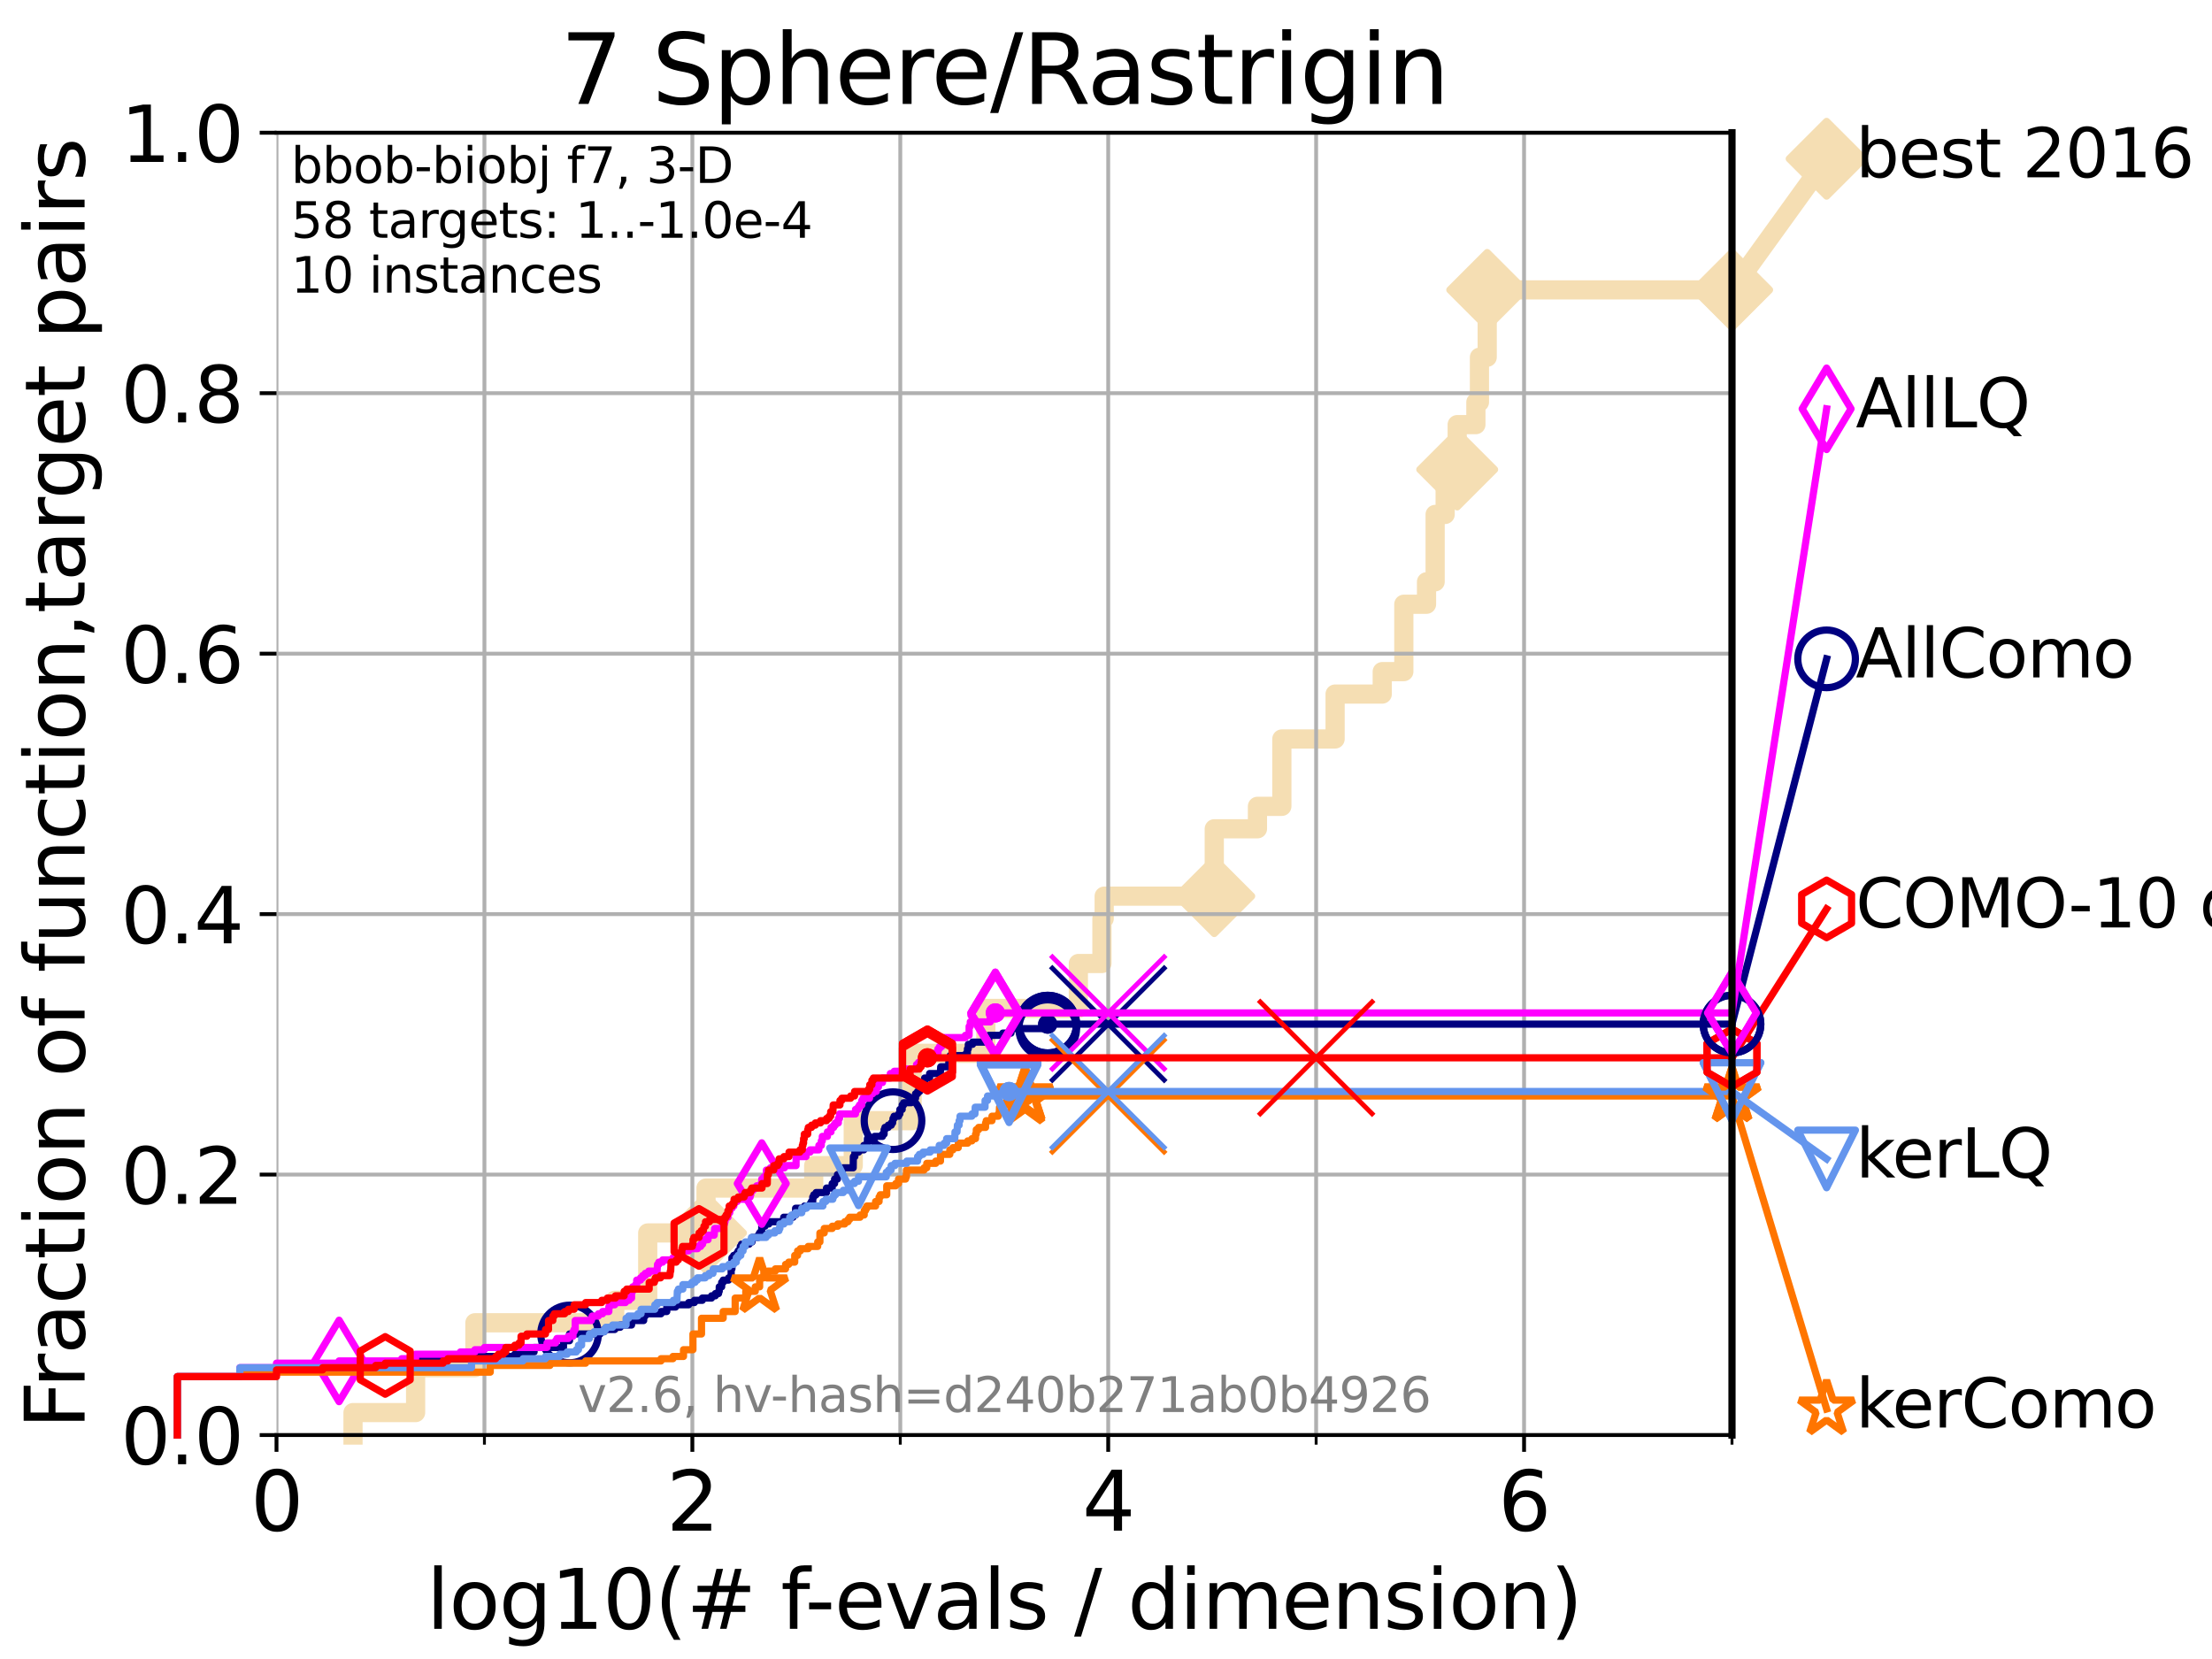 <?xml version="1.0" encoding="utf-8" standalone="no"?>
<!DOCTYPE svg PUBLIC "-//W3C//DTD SVG 1.1//EN"
  "http://www.w3.org/Graphics/SVG/1.1/DTD/svg11.dtd">
<svg xmlns:xlink="http://www.w3.org/1999/xlink" width="460.8pt" height="345.6pt" viewBox="0 0 460.8 345.6" xmlns="http://www.w3.org/2000/svg" version="1.1">
 <defs>
  <style type="text/css">*{stroke-linejoin: round; stroke-linecap: butt}</style>
 </defs>
 <g id="figure_1">
  <g id="patch_1">
   <path d="M 0 345.6 
L 460.8 345.6 
L 460.8 0 
L 0 0 
z
" style="fill: #ffffff"/>
  </g>
  <g id="axes_1">
   <g id="patch_2">
    <path d="M 57.6 298.944 
L 360.806 298.944 
L 360.806 27.648 
L 57.6 27.648 
z
" style="fill: #ffffff"/>
   </g>
   <g id="line2d_1">
    <path d="M 73.539 298.944 
L 73.539 294.266 
L 86.578 294.266 
L 86.578 284.911 
L 98.933 284.911 
L 98.933 275.556 
L 128.06 275.556 
L 128.06 270.879 
L 134.932 270.879 
L 134.932 256.846 
L 147.076 256.846 
L 147.076 247.491 
L 169.508 247.491 
L 169.508 242.814 
L 177.747 242.814 
L 177.747 233.459 
L 190.01 233.459 
L 190.01 219.426 
L 205.373 219.426 
L 205.373 210.071 
L 224.643 210.071 
L 224.643 200.716 
L 229.552 200.716 
L 229.552 191.361 
L 230.022 191.361 
L 230.022 186.684 
L 252.955 186.684 
L 252.955 172.651 
L 261.951 172.651 
L 261.951 167.974 
L 267.032 167.974 
L 267.032 153.941 
L 278.126 153.941 
L 278.126 144.586 
L 287.947 144.586 
L 287.947 139.908 
L 292.442 139.908 
L 292.442 125.876 
L 297.171 125.876 
L 297.171 121.198 
L 298.966 121.198 
L 298.966 107.166 
L 301.053 107.166 
L 301.053 97.811 
L 303.56 97.811 
L 303.56 88.456 
L 307.454 88.456 
L 307.454 83.778 
L 308.196 83.778 
L 308.196 74.423 
L 309.812 74.423 
L 309.812 60.391 
L 360.806 60.391 
" style="fill: none; stroke: #f5deb3; stroke-width: 4; stroke-linecap: square"/>
   </g>
   <g id="line2d_2">
    <defs>
     <path id="m4cc30ee9c6" d="M -0 7.778 
L 7.778 0 
L 0 -7.778 
L -7.778 -0 
z
" style="stroke: #f5deb3; stroke-width: 1.5; stroke-linejoin: miter"/>
    </defs>
    <g>
     <use xlink:href="#m4cc30ee9c6" x="147.076" y="256.846" style="fill: #f5deb3; stroke: #f5deb3; stroke-width: 1.5; stroke-linejoin: miter"/>
     <use xlink:href="#m4cc30ee9c6" x="252.955" y="186.684" style="fill: #f5deb3; stroke: #f5deb3; stroke-width: 1.5; stroke-linejoin: miter"/>
     <use xlink:href="#m4cc30ee9c6" x="303.56" y="97.811" style="fill: #f5deb3; stroke: #f5deb3; stroke-width: 1.5; stroke-linejoin: miter"/>
     <use xlink:href="#m4cc30ee9c6" x="309.812" y="60.391" style="fill: #f5deb3; stroke: #f5deb3; stroke-width: 1.5; stroke-linejoin: miter"/>
     <use xlink:href="#m4cc30ee9c6" x="360.806" y="60.391" style="fill: #f5deb3; stroke: #f5deb3; stroke-width: 1.5; stroke-linejoin: miter"/>
    </g>
   </g>
   <g id="line2d_3">
    <path style="fill: none; stroke: #f5deb3; stroke-width: 4; stroke-linecap: square"/>
    <g/>
   </g>
   <g id="line2d_4">
    <path d="M 360.806 60.391 
L 380.515 33.074 
" style="fill: none; stroke: #f5deb3; stroke-width: 4; stroke-linecap: square"/>
    <g>
     <use xlink:href="#m4cc30ee9c6" x="360.806" y="60.391" style="fill: #f5deb3; stroke: #f5deb3; stroke-width: 1.5; stroke-linejoin: miter"/>
     <use xlink:href="#m4cc30ee9c6" x="380.515" y="33.074" style="fill: #f5deb3; stroke: #f5deb3; stroke-width: 1.5; stroke-linejoin: miter"/>
    </g>
   </g>
   <g id="matplotlib.axis_1">
    <g id="xtick_1">
     <g id="line2d_5">
      <path d="M 57.6 298.944 
L 57.6 27.648 
" clip-path="url(#pf4970588f6)" style="fill: none; stroke: #b0b0b0; stroke-width: 0.8; stroke-linecap: square"/>
     </g>
     <g id="line2d_6">
      <defs>
       <path id="md5144fd607" d="M 0 0 
L 0 3.5 
" style="stroke: #000000; stroke-width: 0.8"/>
      </defs>
      <g>
       <use xlink:href="#md5144fd607" x="57.6" y="298.944" style="stroke: #000000; stroke-width: 0.8"/>
      </g>
     </g>
     <g id="text_1">
      <!-- 0 -->
      <g transform="translate(52.192 318.861) scale(0.17 -0.17)">
       <defs>
        <path id="DejaVuSans-30" d="M 2034 4250 
Q 1547 4250 1301 3770 
Q 1056 3291 1056 2328 
Q 1056 1369 1301 889 
Q 1547 409 2034 409 
Q 2525 409 2770 889 
Q 3016 1369 3016 2328 
Q 3016 3291 2770 3770 
Q 2525 4250 2034 4250 
z
M 2034 4750 
Q 2819 4750 3233 4129 
Q 3647 3509 3647 2328 
Q 3647 1150 3233 529 
Q 2819 -91 2034 -91 
Q 1250 -91 836 529 
Q 422 1150 422 2328 
Q 422 3509 836 4129 
Q 1250 4750 2034 4750 
z
" transform="scale(0.016)"/>
       </defs>
       <use xlink:href="#DejaVuSans-30"/>
      </g>
     </g>
    </g>
    <g id="xtick_2">
     <g id="line2d_7">
      <path d="M 144.23 298.944 
L 144.23 27.648 
" clip-path="url(#pf4970588f6)" style="fill: none; stroke: #b0b0b0; stroke-width: 0.8; stroke-linecap: square"/>
     </g>
     <g id="line2d_8">
      <g>
       <use xlink:href="#md5144fd607" x="144.23" y="298.944" style="stroke: #000000; stroke-width: 0.8"/>
      </g>
     </g>
     <g id="text_2">
      <!-- 2 -->
      <g transform="translate(138.822 318.861) scale(0.17 -0.17)">
       <defs>
        <path id="DejaVuSans-32" d="M 1228 531 
L 3431 531 
L 3431 0 
L 469 0 
L 469 531 
Q 828 903 1448 1529 
Q 2069 2156 2228 2338 
Q 2531 2678 2651 2914 
Q 2772 3150 2772 3378 
Q 2772 3750 2511 3984 
Q 2250 4219 1831 4219 
Q 1534 4219 1204 4116 
Q 875 4013 500 3803 
L 500 4441 
Q 881 4594 1212 4672 
Q 1544 4750 1819 4750 
Q 2544 4750 2975 4387 
Q 3406 4025 3406 3419 
Q 3406 3131 3298 2873 
Q 3191 2616 2906 2266 
Q 2828 2175 2409 1742 
Q 1991 1309 1228 531 
z
" transform="scale(0.016)"/>
       </defs>
       <use xlink:href="#DejaVuSans-32"/>
      </g>
     </g>
    </g>
    <g id="xtick_3">
     <g id="line2d_9">
      <path d="M 230.861 298.944 
L 230.861 27.648 
" clip-path="url(#pf4970588f6)" style="fill: none; stroke: #b0b0b0; stroke-width: 0.8; stroke-linecap: square"/>
     </g>
     <g id="line2d_10">
      <g>
       <use xlink:href="#md5144fd607" x="230.861" y="298.944" style="stroke: #000000; stroke-width: 0.8"/>
      </g>
     </g>
     <g id="text_3">
      <!-- 4 -->
      <g transform="translate(225.453 318.861) scale(0.17 -0.17)">
       <defs>
        <path id="DejaVuSans-34" d="M 2419 4116 
L 825 1625 
L 2419 1625 
L 2419 4116 
z
M 2253 4666 
L 3047 4666 
L 3047 1625 
L 3713 1625 
L 3713 1100 
L 3047 1100 
L 3047 0 
L 2419 0 
L 2419 1100 
L 313 1100 
L 313 1709 
L 2253 4666 
z
" transform="scale(0.016)"/>
       </defs>
       <use xlink:href="#DejaVuSans-34"/>
      </g>
     </g>
    </g>
    <g id="xtick_4">
     <g id="line2d_11">
      <path d="M 317.491 298.944 
L 317.491 27.648 
" clip-path="url(#pf4970588f6)" style="fill: none; stroke: #b0b0b0; stroke-width: 0.8; stroke-linecap: square"/>
     </g>
     <g id="line2d_12">
      <g>
       <use xlink:href="#md5144fd607" x="317.491" y="298.944" style="stroke: #000000; stroke-width: 0.8"/>
      </g>
     </g>
     <g id="text_4">
      <!-- 6 -->
      <g transform="translate(312.083 318.861) scale(0.17 -0.17)">
       <defs>
        <path id="DejaVuSans-36" d="M 2113 2584 
Q 1688 2584 1439 2293 
Q 1191 2003 1191 1497 
Q 1191 994 1439 701 
Q 1688 409 2113 409 
Q 2538 409 2786 701 
Q 3034 994 3034 1497 
Q 3034 2003 2786 2293 
Q 2538 2584 2113 2584 
z
M 3366 4563 
L 3366 3988 
Q 3128 4100 2886 4159 
Q 2644 4219 2406 4219 
Q 1781 4219 1451 3797 
Q 1122 3375 1075 2522 
Q 1259 2794 1537 2939 
Q 1816 3084 2150 3084 
Q 2853 3084 3261 2657 
Q 3669 2231 3669 1497 
Q 3669 778 3244 343 
Q 2819 -91 2113 -91 
Q 1303 -91 875 529 
Q 447 1150 447 2328 
Q 447 3434 972 4092 
Q 1497 4750 2381 4750 
Q 2619 4750 2861 4703 
Q 3103 4656 3366 4563 
z
" transform="scale(0.016)"/>
       </defs>
       <use xlink:href="#DejaVuSans-36"/>
      </g>
     </g>
    </g>
    <g id="xtick_5">
     <g id="line2d_13">
      <path d="M 100.915 298.944 
L 100.915 27.648 
" clip-path="url(#pf4970588f6)" style="fill: none; stroke: #b0b0b0; stroke-width: 0.8; stroke-linecap: square"/>
     </g>
     <g id="line2d_14">
      <defs>
       <path id="m3dd43c036a" d="M 0 0 
L 0 2 
" style="stroke: #000000; stroke-width: 0.6"/>
      </defs>
      <g>
       <use xlink:href="#m3dd43c036a" x="100.915" y="298.944" style="stroke: #000000; stroke-width: 0.6"/>
      </g>
     </g>
    </g>
    <g id="xtick_6">
     <g id="line2d_15">
      <path d="M 187.546 298.944 
L 187.546 27.648 
" clip-path="url(#pf4970588f6)" style="fill: none; stroke: #b0b0b0; stroke-width: 0.8; stroke-linecap: square"/>
     </g>
     <g id="line2d_16">
      <g>
       <use xlink:href="#m3dd43c036a" x="187.546" y="298.944" style="stroke: #000000; stroke-width: 0.6"/>
      </g>
     </g>
    </g>
    <g id="xtick_7">
     <g id="line2d_17">
      <path d="M 274.176 298.944 
L 274.176 27.648 
" clip-path="url(#pf4970588f6)" style="fill: none; stroke: #b0b0b0; stroke-width: 0.8; stroke-linecap: square"/>
     </g>
     <g id="line2d_18">
      <g>
       <use xlink:href="#m3dd43c036a" x="274.176" y="298.944" style="stroke: #000000; stroke-width: 0.6"/>
      </g>
     </g>
    </g>
    <g id="xtick_8">
     <g id="line2d_19">
      <path d="M 360.806 298.944 
L 360.806 27.648 
" clip-path="url(#pf4970588f6)" style="fill: none; stroke: #b0b0b0; stroke-width: 0.8; stroke-linecap: square"/>
     </g>
     <g id="line2d_20">
      <g>
       <use xlink:href="#m3dd43c036a" x="360.806" y="298.944" style="stroke: #000000; stroke-width: 0.6"/>
      </g>
     </g>
    </g>
    <g id="text_5">
     <!-- log10(# f-evals / dimension) -->
     <g transform="translate(88.823 339.314) scale(0.17 -0.17)">
      <defs>
       <path id="DejaVuSans-6c" d="M 603 4863 
L 1178 4863 
L 1178 0 
L 603 0 
L 603 4863 
z
" transform="scale(0.016)"/>
       <path id="DejaVuSans-6f" d="M 1959 3097 
Q 1497 3097 1228 2736 
Q 959 2375 959 1747 
Q 959 1119 1226 758 
Q 1494 397 1959 397 
Q 2419 397 2687 759 
Q 2956 1122 2956 1747 
Q 2956 2369 2687 2733 
Q 2419 3097 1959 3097 
z
M 1959 3584 
Q 2709 3584 3137 3096 
Q 3566 2609 3566 1747 
Q 3566 888 3137 398 
Q 2709 -91 1959 -91 
Q 1206 -91 779 398 
Q 353 888 353 1747 
Q 353 2609 779 3096 
Q 1206 3584 1959 3584 
z
" transform="scale(0.016)"/>
       <path id="DejaVuSans-67" d="M 2906 1791 
Q 2906 2416 2648 2759 
Q 2391 3103 1925 3103 
Q 1463 3103 1205 2759 
Q 947 2416 947 1791 
Q 947 1169 1205 825 
Q 1463 481 1925 481 
Q 2391 481 2648 825 
Q 2906 1169 2906 1791 
z
M 3481 434 
Q 3481 -459 3084 -895 
Q 2688 -1331 1869 -1331 
Q 1566 -1331 1297 -1286 
Q 1028 -1241 775 -1147 
L 775 -588 
Q 1028 -725 1275 -790 
Q 1522 -856 1778 -856 
Q 2344 -856 2625 -561 
Q 2906 -266 2906 331 
L 2906 616 
Q 2728 306 2450 153 
Q 2172 0 1784 0 
Q 1141 0 747 490 
Q 353 981 353 1791 
Q 353 2603 747 3093 
Q 1141 3584 1784 3584 
Q 2172 3584 2450 3431 
Q 2728 3278 2906 2969 
L 2906 3500 
L 3481 3500 
L 3481 434 
z
" transform="scale(0.016)"/>
       <path id="DejaVuSans-31" d="M 794 531 
L 1825 531 
L 1825 4091 
L 703 3866 
L 703 4441 
L 1819 4666 
L 2450 4666 
L 2450 531 
L 3481 531 
L 3481 0 
L 794 0 
L 794 531 
z
" transform="scale(0.016)"/>
       <path id="DejaVuSans-28" d="M 1984 4856 
Q 1566 4138 1362 3434 
Q 1159 2731 1159 2009 
Q 1159 1288 1364 580 
Q 1569 -128 1984 -844 
L 1484 -844 
Q 1016 -109 783 600 
Q 550 1309 550 2009 
Q 550 2706 781 3412 
Q 1013 4119 1484 4856 
L 1984 4856 
z
" transform="scale(0.016)"/>
       <path id="DejaVuSans-23" d="M 3272 2816 
L 2363 2816 
L 2100 1772 
L 3016 1772 
L 3272 2816 
z
M 2803 4594 
L 2478 3297 
L 3391 3297 
L 3719 4594 
L 4219 4594 
L 3897 3297 
L 4872 3297 
L 4872 2816 
L 3775 2816 
L 3519 1772 
L 4513 1772 
L 4513 1294 
L 3397 1294 
L 3072 0 
L 2572 0 
L 2894 1294 
L 1978 1294 
L 1656 0 
L 1153 0 
L 1478 1294 
L 494 1294 
L 494 1772 
L 1594 1772 
L 1856 2816 
L 850 2816 
L 850 3297 
L 1978 3297 
L 2297 4594 
L 2803 4594 
z
" transform="scale(0.016)"/>
       <path id="DejaVuSans-20" transform="scale(0.016)"/>
       <path id="DejaVuSans-66" d="M 2375 4863 
L 2375 4384 
L 1825 4384 
Q 1516 4384 1395 4259 
Q 1275 4134 1275 3809 
L 1275 3500 
L 2222 3500 
L 2222 3053 
L 1275 3053 
L 1275 0 
L 697 0 
L 697 3053 
L 147 3053 
L 147 3500 
L 697 3500 
L 697 3744 
Q 697 4328 969 4595 
Q 1241 4863 1831 4863 
L 2375 4863 
z
" transform="scale(0.016)"/>
       <path id="DejaVuSans-2d" d="M 313 2009 
L 1997 2009 
L 1997 1497 
L 313 1497 
L 313 2009 
z
" transform="scale(0.016)"/>
       <path id="DejaVuSans-65" d="M 3597 1894 
L 3597 1613 
L 953 1613 
Q 991 1019 1311 708 
Q 1631 397 2203 397 
Q 2534 397 2845 478 
Q 3156 559 3463 722 
L 3463 178 
Q 3153 47 2828 -22 
Q 2503 -91 2169 -91 
Q 1331 -91 842 396 
Q 353 884 353 1716 
Q 353 2575 817 3079 
Q 1281 3584 2069 3584 
Q 2775 3584 3186 3129 
Q 3597 2675 3597 1894 
z
M 3022 2063 
Q 3016 2534 2758 2815 
Q 2500 3097 2075 3097 
Q 1594 3097 1305 2825 
Q 1016 2553 972 2059 
L 3022 2063 
z
" transform="scale(0.016)"/>
       <path id="DejaVuSans-76" d="M 191 3500 
L 800 3500 
L 1894 563 
L 2988 3500 
L 3597 3500 
L 2284 0 
L 1503 0 
L 191 3500 
z
" transform="scale(0.016)"/>
       <path id="DejaVuSans-61" d="M 2194 1759 
Q 1497 1759 1228 1600 
Q 959 1441 959 1056 
Q 959 750 1161 570 
Q 1363 391 1709 391 
Q 2188 391 2477 730 
Q 2766 1069 2766 1631 
L 2766 1759 
L 2194 1759 
z
M 3341 1997 
L 3341 0 
L 2766 0 
L 2766 531 
Q 2569 213 2275 61 
Q 1981 -91 1556 -91 
Q 1019 -91 701 211 
Q 384 513 384 1019 
Q 384 1609 779 1909 
Q 1175 2209 1959 2209 
L 2766 2209 
L 2766 2266 
Q 2766 2663 2505 2880 
Q 2244 3097 1772 3097 
Q 1472 3097 1187 3025 
Q 903 2953 641 2809 
L 641 3341 
Q 956 3463 1253 3523 
Q 1550 3584 1831 3584 
Q 2591 3584 2966 3190 
Q 3341 2797 3341 1997 
z
" transform="scale(0.016)"/>
       <path id="DejaVuSans-73" d="M 2834 3397 
L 2834 2853 
Q 2591 2978 2328 3040 
Q 2066 3103 1784 3103 
Q 1356 3103 1142 2972 
Q 928 2841 928 2578 
Q 928 2378 1081 2264 
Q 1234 2150 1697 2047 
L 1894 2003 
Q 2506 1872 2764 1633 
Q 3022 1394 3022 966 
Q 3022 478 2636 193 
Q 2250 -91 1575 -91 
Q 1294 -91 989 -36 
Q 684 19 347 128 
L 347 722 
Q 666 556 975 473 
Q 1284 391 1588 391 
Q 1994 391 2212 530 
Q 2431 669 2431 922 
Q 2431 1156 2273 1281 
Q 2116 1406 1581 1522 
L 1381 1569 
Q 847 1681 609 1914 
Q 372 2147 372 2553 
Q 372 3047 722 3315 
Q 1072 3584 1716 3584 
Q 2034 3584 2315 3537 
Q 2597 3491 2834 3397 
z
" transform="scale(0.016)"/>
       <path id="DejaVuSans-2f" d="M 1625 4666 
L 2156 4666 
L 531 -594 
L 0 -594 
L 1625 4666 
z
" transform="scale(0.016)"/>
       <path id="DejaVuSans-64" d="M 2906 2969 
L 2906 4863 
L 3481 4863 
L 3481 0 
L 2906 0 
L 2906 525 
Q 2725 213 2448 61 
Q 2172 -91 1784 -91 
Q 1150 -91 751 415 
Q 353 922 353 1747 
Q 353 2572 751 3078 
Q 1150 3584 1784 3584 
Q 2172 3584 2448 3432 
Q 2725 3281 2906 2969 
z
M 947 1747 
Q 947 1113 1208 752 
Q 1469 391 1925 391 
Q 2381 391 2643 752 
Q 2906 1113 2906 1747 
Q 2906 2381 2643 2742 
Q 2381 3103 1925 3103 
Q 1469 3103 1208 2742 
Q 947 2381 947 1747 
z
" transform="scale(0.016)"/>
       <path id="DejaVuSans-69" d="M 603 3500 
L 1178 3500 
L 1178 0 
L 603 0 
L 603 3500 
z
M 603 4863 
L 1178 4863 
L 1178 4134 
L 603 4134 
L 603 4863 
z
" transform="scale(0.016)"/>
       <path id="DejaVuSans-6d" d="M 3328 2828 
Q 3544 3216 3844 3400 
Q 4144 3584 4550 3584 
Q 5097 3584 5394 3201 
Q 5691 2819 5691 2113 
L 5691 0 
L 5113 0 
L 5113 2094 
Q 5113 2597 4934 2840 
Q 4756 3084 4391 3084 
Q 3944 3084 3684 2787 
Q 3425 2491 3425 1978 
L 3425 0 
L 2847 0 
L 2847 2094 
Q 2847 2600 2669 2842 
Q 2491 3084 2119 3084 
Q 1678 3084 1418 2786 
Q 1159 2488 1159 1978 
L 1159 0 
L 581 0 
L 581 3500 
L 1159 3500 
L 1159 2956 
Q 1356 3278 1631 3431 
Q 1906 3584 2284 3584 
Q 2666 3584 2933 3390 
Q 3200 3197 3328 2828 
z
" transform="scale(0.016)"/>
       <path id="DejaVuSans-6e" d="M 3513 2113 
L 3513 0 
L 2938 0 
L 2938 2094 
Q 2938 2591 2744 2837 
Q 2550 3084 2163 3084 
Q 1697 3084 1428 2787 
Q 1159 2491 1159 1978 
L 1159 0 
L 581 0 
L 581 3500 
L 1159 3500 
L 1159 2956 
Q 1366 3272 1645 3428 
Q 1925 3584 2291 3584 
Q 2894 3584 3203 3211 
Q 3513 2838 3513 2113 
z
" transform="scale(0.016)"/>
       <path id="DejaVuSans-29" d="M 513 4856 
L 1013 4856 
Q 1481 4119 1714 3412 
Q 1947 2706 1947 2009 
Q 1947 1309 1714 600 
Q 1481 -109 1013 -844 
L 513 -844 
Q 928 -128 1133 580 
Q 1338 1288 1338 2009 
Q 1338 2731 1133 3434 
Q 928 4138 513 4856 
z
" transform="scale(0.016)"/>
      </defs>
      <use xlink:href="#DejaVuSans-6c"/>
      <use xlink:href="#DejaVuSans-6f" x="27.783"/>
      <use xlink:href="#DejaVuSans-67" x="88.965"/>
      <use xlink:href="#DejaVuSans-31" x="152.441"/>
      <use xlink:href="#DejaVuSans-30" x="216.064"/>
      <use xlink:href="#DejaVuSans-28" x="279.688"/>
      <use xlink:href="#DejaVuSans-23" x="318.701"/>
      <use xlink:href="#DejaVuSans-20" x="402.49"/>
      <use xlink:href="#DejaVuSans-66" x="434.277"/>
      <use xlink:href="#DejaVuSans-2d" x="463.982"/>
      <use xlink:href="#DejaVuSans-65" x="500.066"/>
      <use xlink:href="#DejaVuSans-76" x="561.59"/>
      <use xlink:href="#DejaVuSans-61" x="620.77"/>
      <use xlink:href="#DejaVuSans-6c" x="682.049"/>
      <use xlink:href="#DejaVuSans-73" x="709.832"/>
      <use xlink:href="#DejaVuSans-20" x="761.932"/>
      <use xlink:href="#DejaVuSans-2f" x="793.719"/>
      <use xlink:href="#DejaVuSans-20" x="827.41"/>
      <use xlink:href="#DejaVuSans-64" x="859.197"/>
      <use xlink:href="#DejaVuSans-69" x="922.674"/>
      <use xlink:href="#DejaVuSans-6d" x="950.457"/>
      <use xlink:href="#DejaVuSans-65" x="1047.869"/>
      <use xlink:href="#DejaVuSans-6e" x="1109.393"/>
      <use xlink:href="#DejaVuSans-73" x="1172.771"/>
      <use xlink:href="#DejaVuSans-69" x="1224.871"/>
      <use xlink:href="#DejaVuSans-6f" x="1252.654"/>
      <use xlink:href="#DejaVuSans-6e" x="1313.836"/>
      <use xlink:href="#DejaVuSans-29" x="1377.215"/>
     </g>
    </g>
   </g>
   <g id="matplotlib.axis_2">
    <g id="ytick_1">
     <g id="line2d_21">
      <path d="M 57.6 298.944 
L 360.806 298.944 
" clip-path="url(#pf4970588f6)" style="fill: none; stroke: #b0b0b0; stroke-width: 0.8; stroke-linecap: square"/>
     </g>
     <g id="line2d_22">
      <defs>
       <path id="maefddee580" d="M 0 0 
L -3.5 0 
" style="stroke: #000000; stroke-width: 0.8"/>
      </defs>
      <g>
       <use xlink:href="#maefddee580" x="57.6" y="298.944" style="stroke: #000000; stroke-width: 0.8"/>
      </g>
     </g>
     <g id="text_6">
      <!-- 0.0 -->
      <g transform="translate(25.155 305.023) scale(0.16 -0.16)">
       <defs>
        <path id="DejaVuSans-2e" d="M 684 794 
L 1344 794 
L 1344 0 
L 684 0 
L 684 794 
z
" transform="scale(0.016)"/>
       </defs>
       <use xlink:href="#DejaVuSans-30"/>
       <use xlink:href="#DejaVuSans-2e" x="63.623"/>
       <use xlink:href="#DejaVuSans-30" x="95.41"/>
      </g>
     </g>
    </g>
    <g id="ytick_2">
     <g id="line2d_23">
      <path d="M 57.6 244.685 
L 360.806 244.685 
" clip-path="url(#pf4970588f6)" style="fill: none; stroke: #b0b0b0; stroke-width: 0.8; stroke-linecap: square"/>
     </g>
     <g id="line2d_24">
      <g>
       <use xlink:href="#maefddee580" x="57.6" y="244.685" style="stroke: #000000; stroke-width: 0.8"/>
      </g>
     </g>
     <g id="text_7">
      <!-- 0.2 -->
      <g transform="translate(25.155 250.764) scale(0.16 -0.16)">
       <use xlink:href="#DejaVuSans-30"/>
       <use xlink:href="#DejaVuSans-2e" x="63.623"/>
       <use xlink:href="#DejaVuSans-32" x="95.41"/>
      </g>
     </g>
    </g>
    <g id="ytick_3">
     <g id="line2d_25">
      <path d="M 57.6 190.426 
L 360.806 190.426 
" clip-path="url(#pf4970588f6)" style="fill: none; stroke: #b0b0b0; stroke-width: 0.8; stroke-linecap: square"/>
     </g>
     <g id="line2d_26">
      <g>
       <use xlink:href="#maefddee580" x="57.6" y="190.426" style="stroke: #000000; stroke-width: 0.8"/>
      </g>
     </g>
     <g id="text_8">
      <!-- 0.4 -->
      <g transform="translate(25.155 196.504) scale(0.16 -0.16)">
       <use xlink:href="#DejaVuSans-30"/>
       <use xlink:href="#DejaVuSans-2e" x="63.623"/>
       <use xlink:href="#DejaVuSans-34" x="95.41"/>
      </g>
     </g>
    </g>
    <g id="ytick_4">
     <g id="line2d_27">
      <path d="M 57.6 136.166 
L 360.806 136.166 
" clip-path="url(#pf4970588f6)" style="fill: none; stroke: #b0b0b0; stroke-width: 0.8; stroke-linecap: square"/>
     </g>
     <g id="line2d_28">
      <g>
       <use xlink:href="#maefddee580" x="57.6" y="136.166" style="stroke: #000000; stroke-width: 0.8"/>
      </g>
     </g>
     <g id="text_9">
      <!-- 0.6 -->
      <g transform="translate(25.155 142.245) scale(0.16 -0.16)">
       <use xlink:href="#DejaVuSans-30"/>
       <use xlink:href="#DejaVuSans-2e" x="63.623"/>
       <use xlink:href="#DejaVuSans-36" x="95.41"/>
      </g>
     </g>
    </g>
    <g id="ytick_5">
     <g id="line2d_29">
      <path d="M 57.6 81.907 
L 360.806 81.907 
" clip-path="url(#pf4970588f6)" style="fill: none; stroke: #b0b0b0; stroke-width: 0.8; stroke-linecap: square"/>
     </g>
     <g id="line2d_30">
      <g>
       <use xlink:href="#maefddee580" x="57.6" y="81.907" style="stroke: #000000; stroke-width: 0.8"/>
      </g>
     </g>
     <g id="text_10">
      <!-- 0.8 -->
      <g transform="translate(25.155 87.986) scale(0.16 -0.16)">
       <defs>
        <path id="DejaVuSans-38" d="M 2034 2216 
Q 1584 2216 1326 1975 
Q 1069 1734 1069 1313 
Q 1069 891 1326 650 
Q 1584 409 2034 409 
Q 2484 409 2743 651 
Q 3003 894 3003 1313 
Q 3003 1734 2745 1975 
Q 2488 2216 2034 2216 
z
M 1403 2484 
Q 997 2584 770 2862 
Q 544 3141 544 3541 
Q 544 4100 942 4425 
Q 1341 4750 2034 4750 
Q 2731 4750 3128 4425 
Q 3525 4100 3525 3541 
Q 3525 3141 3298 2862 
Q 3072 2584 2669 2484 
Q 3125 2378 3379 2068 
Q 3634 1759 3634 1313 
Q 3634 634 3220 271 
Q 2806 -91 2034 -91 
Q 1263 -91 848 271 
Q 434 634 434 1313 
Q 434 1759 690 2068 
Q 947 2378 1403 2484 
z
M 1172 3481 
Q 1172 3119 1398 2916 
Q 1625 2713 2034 2713 
Q 2441 2713 2670 2916 
Q 2900 3119 2900 3481 
Q 2900 3844 2670 4047 
Q 2441 4250 2034 4250 
Q 1625 4250 1398 4047 
Q 1172 3844 1172 3481 
z
" transform="scale(0.016)"/>
       </defs>
       <use xlink:href="#DejaVuSans-30"/>
       <use xlink:href="#DejaVuSans-2e" x="63.623"/>
       <use xlink:href="#DejaVuSans-38" x="95.41"/>
      </g>
     </g>
    </g>
    <g id="ytick_6">
     <g id="line2d_31">
      <path d="M 57.6 27.648 
L 360.806 27.648 
" clip-path="url(#pf4970588f6)" style="fill: none; stroke: #b0b0b0; stroke-width: 0.8; stroke-linecap: square"/>
     </g>
     <g id="line2d_32">
      <g>
       <use xlink:href="#maefddee580" x="57.6" y="27.648" style="stroke: #000000; stroke-width: 0.8"/>
      </g>
     </g>
     <g id="text_11">
      <!-- 1.0 -->
      <g transform="translate(25.155 33.727) scale(0.16 -0.16)">
       <use xlink:href="#DejaVuSans-31"/>
       <use xlink:href="#DejaVuSans-2e" x="63.623"/>
       <use xlink:href="#DejaVuSans-30" x="95.41"/>
      </g>
     </g>
    </g>
    <g id="text_12">
     <!-- Fraction of function,target pairs -->
     <g transform="translate(17.62 297.681) rotate(-90) scale(0.17 -0.17)">
      <defs>
       <path id="DejaVuSans-46" d="M 628 4666 
L 3309 4666 
L 3309 4134 
L 1259 4134 
L 1259 2759 
L 3109 2759 
L 3109 2228 
L 1259 2228 
L 1259 0 
L 628 0 
L 628 4666 
z
" transform="scale(0.016)"/>
       <path id="DejaVuSans-72" d="M 2631 2963 
Q 2534 3019 2420 3045 
Q 2306 3072 2169 3072 
Q 1681 3072 1420 2755 
Q 1159 2438 1159 1844 
L 1159 0 
L 581 0 
L 581 3500 
L 1159 3500 
L 1159 2956 
Q 1341 3275 1631 3429 
Q 1922 3584 2338 3584 
Q 2397 3584 2469 3576 
Q 2541 3569 2628 3553 
L 2631 2963 
z
" transform="scale(0.016)"/>
       <path id="DejaVuSans-63" d="M 3122 3366 
L 3122 2828 
Q 2878 2963 2633 3030 
Q 2388 3097 2138 3097 
Q 1578 3097 1268 2742 
Q 959 2388 959 1747 
Q 959 1106 1268 751 
Q 1578 397 2138 397 
Q 2388 397 2633 464 
Q 2878 531 3122 666 
L 3122 134 
Q 2881 22 2623 -34 
Q 2366 -91 2075 -91 
Q 1284 -91 818 406 
Q 353 903 353 1747 
Q 353 2603 823 3093 
Q 1294 3584 2113 3584 
Q 2378 3584 2631 3529 
Q 2884 3475 3122 3366 
z
" transform="scale(0.016)"/>
       <path id="DejaVuSans-74" d="M 1172 4494 
L 1172 3500 
L 2356 3500 
L 2356 3053 
L 1172 3053 
L 1172 1153 
Q 1172 725 1289 603 
Q 1406 481 1766 481 
L 2356 481 
L 2356 0 
L 1766 0 
Q 1100 0 847 248 
Q 594 497 594 1153 
L 594 3053 
L 172 3053 
L 172 3500 
L 594 3500 
L 594 4494 
L 1172 4494 
z
" transform="scale(0.016)"/>
       <path id="DejaVuSans-75" d="M 544 1381 
L 544 3500 
L 1119 3500 
L 1119 1403 
Q 1119 906 1312 657 
Q 1506 409 1894 409 
Q 2359 409 2629 706 
Q 2900 1003 2900 1516 
L 2900 3500 
L 3475 3500 
L 3475 0 
L 2900 0 
L 2900 538 
Q 2691 219 2414 64 
Q 2138 -91 1772 -91 
Q 1169 -91 856 284 
Q 544 659 544 1381 
z
M 1991 3584 
L 1991 3584 
z
" transform="scale(0.016)"/>
       <path id="DejaVuSans-2c" d="M 750 794 
L 1409 794 
L 1409 256 
L 897 -744 
L 494 -744 
L 750 256 
L 750 794 
z
" transform="scale(0.016)"/>
       <path id="DejaVuSans-70" d="M 1159 525 
L 1159 -1331 
L 581 -1331 
L 581 3500 
L 1159 3500 
L 1159 2969 
Q 1341 3281 1617 3432 
Q 1894 3584 2278 3584 
Q 2916 3584 3314 3078 
Q 3713 2572 3713 1747 
Q 3713 922 3314 415 
Q 2916 -91 2278 -91 
Q 1894 -91 1617 61 
Q 1341 213 1159 525 
z
M 3116 1747 
Q 3116 2381 2855 2742 
Q 2594 3103 2138 3103 
Q 1681 3103 1420 2742 
Q 1159 2381 1159 1747 
Q 1159 1113 1420 752 
Q 1681 391 2138 391 
Q 2594 391 2855 752 
Q 3116 1113 3116 1747 
z
" transform="scale(0.016)"/>
      </defs>
      <use xlink:href="#DejaVuSans-46"/>
      <use xlink:href="#DejaVuSans-72" x="50.27"/>
      <use xlink:href="#DejaVuSans-61" x="91.383"/>
      <use xlink:href="#DejaVuSans-63" x="152.662"/>
      <use xlink:href="#DejaVuSans-74" x="207.643"/>
      <use xlink:href="#DejaVuSans-69" x="246.852"/>
      <use xlink:href="#DejaVuSans-6f" x="274.635"/>
      <use xlink:href="#DejaVuSans-6e" x="335.816"/>
      <use xlink:href="#DejaVuSans-20" x="399.195"/>
      <use xlink:href="#DejaVuSans-6f" x="430.982"/>
      <use xlink:href="#DejaVuSans-66" x="492.164"/>
      <use xlink:href="#DejaVuSans-20" x="527.369"/>
      <use xlink:href="#DejaVuSans-66" x="559.156"/>
      <use xlink:href="#DejaVuSans-75" x="594.361"/>
      <use xlink:href="#DejaVuSans-6e" x="657.74"/>
      <use xlink:href="#DejaVuSans-63" x="721.119"/>
      <use xlink:href="#DejaVuSans-74" x="776.1"/>
      <use xlink:href="#DejaVuSans-69" x="815.309"/>
      <use xlink:href="#DejaVuSans-6f" x="843.092"/>
      <use xlink:href="#DejaVuSans-6e" x="904.273"/>
      <use xlink:href="#DejaVuSans-2c" x="967.652"/>
      <use xlink:href="#DejaVuSans-74" x="999.439"/>
      <use xlink:href="#DejaVuSans-61" x="1038.648"/>
      <use xlink:href="#DejaVuSans-72" x="1099.928"/>
      <use xlink:href="#DejaVuSans-67" x="1139.291"/>
      <use xlink:href="#DejaVuSans-65" x="1202.768"/>
      <use xlink:href="#DejaVuSans-74" x="1264.291"/>
      <use xlink:href="#DejaVuSans-20" x="1303.5"/>
      <use xlink:href="#DejaVuSans-70" x="1335.287"/>
      <use xlink:href="#DejaVuSans-61" x="1398.764"/>
      <use xlink:href="#DejaVuSans-69" x="1460.043"/>
      <use xlink:href="#DejaVuSans-72" x="1487.826"/>
      <use xlink:href="#DejaVuSans-73" x="1528.939"/>
     </g>
    </g>
   </g>
   <g id="line2d_33">
    <defs>
     <path id="m79bbb60c8b" d="M 0 1.5 
C 0.398 1.5 0.779 1.342 1.061 1.061 
C 1.342 0.779 1.5 0.398 1.5 0 
C 1.5 -0.398 1.342 -0.779 1.061 -1.061 
C 0.779 -1.342 0.398 -1.5 0 -1.5 
C -0.398 -1.5 -0.779 -1.342 -1.061 -1.061 
C -1.342 -0.779 -1.5 -0.398 -1.5 0 
C -1.5 0.398 -1.342 0.779 -1.061 1.061 
C -0.779 1.342 -0.398 1.5 0 1.5 
z
" style="stroke: #f5deb3"/>
    </defs>
    <g>
     <use xlink:href="#m79bbb60c8b" x="309.812" y="60.391" style="fill: #f5deb3; stroke: #f5deb3"/>
     <use xlink:href="#m79bbb60c8b" x="309.812" y="60.391" style="fill: #f5deb3; stroke: #f5deb3"/>
    </g>
   </g>
   <g id="line2d_34">
    <defs>
     <path id="me119d6af24" d="M 0 1.5 
C 0.398 1.5 0.779 1.342 1.061 1.061 
C 1.342 0.779 1.5 0.398 1.5 0 
C 1.5 -0.398 1.342 -0.779 1.061 -1.061 
C 0.779 -1.342 0.398 -1.5 0 -1.5 
C -0.398 -1.5 -0.779 -1.342 -1.061 -1.061 
C -1.342 -0.779 -1.5 -0.398 -1.5 0 
C -1.5 0.398 -1.342 0.779 -1.061 1.061 
C -0.779 1.342 -0.398 1.5 0 1.5 
z
" style="stroke: #000080"/>
    </defs>
    <g>
     <use xlink:href="#me119d6af24" x="218.257" y="213.345" style="fill: #000080; stroke: #000080"/>
     <use xlink:href="#me119d6af24" x="218.257" y="213.345" style="fill: #000080; stroke: #000080"/>
    </g>
   </g>
   <g id="line2d_35">
    <path d="M 36.933 298.944 
L 36.933 286.782 
L 49.973 286.782 
L 49.973 285.379 
L 57.6 285.379 
L 57.6 284.911 
L 76.051 284.911 
L 76.051 284.444 
L 86.578 284.444 
L 86.578 283.508 
L 87.876 283.508 
L 87.876 283.04 
L 97.485 283.04 
L 97.485 282.573 
L 107.245 282.573 
L 107.245 282.105 
L 110.145 282.105 
L 110.145 281.637 
L 111.262 281.637 
L 111.262 280.702 
L 117.384 280.702 
L 117.384 279.298 
L 118.647 279.298 
L 118.647 277.895 
L 125.012 277.895 
L 125.012 277.427 
L 125.863 277.427 
L 125.863 276.96 
L 128.06 276.96 
L 128.06 276.492 
L 129.209 276.492 
L 129.209 276.024 
L 131.564 276.024 
L 131.564 275.089 
L 134.091 275.089 
L 134.091 274.153 
L 134.411 274.153 
L 134.411 273.685 
L 137.699 273.685 
L 137.699 273.218 
L 138.902 273.218 
L 138.902 272.282 
L 140.725 272.282 
L 140.725 271.814 
L 143.462 271.814 
L 143.462 271.347 
L 144.664 271.347 
L 144.664 270.879 
L 146.306 270.879 
L 146.306 270.411 
L 148.226 270.411 
L 148.226 269.943 
L 149.021 269.943 
L 149.021 269.476 
L 149.689 269.476 
L 149.689 269.008 
L 149.829 269.008 
L 149.829 268.072 
L 150.335 268.072 
L 150.335 267.137 
L 150.649 267.137 
L 150.649 266.669 
L 151.774 266.669 
L 151.774 266.201 
L 152.312 266.201 
L 152.312 264.33 
L 152.475 264.33 
L 152.475 261.992 
L 152.835 261.992 
L 152.835 261.524 
L 153.498 261.524 
L 153.498 261.056 
L 153.764 261.056 
L 153.764 260.588 
L 154.212 260.588 
L 154.212 259.653 
L 154.469 259.653 
L 154.469 259.185 
L 156.072 259.185 
L 156.072 258.717 
L 156.664 258.717 
L 156.664 257.782 
L 157.947 257.782 
L 157.947 257.314 
L 158.217 257.314 
L 158.217 256.846 
L 158.572 256.846 
L 158.572 256.379 
L 158.688 256.379 
L 158.688 255.443 
L 159.373 255.443 
L 159.373 254.975 
L 160.169 254.975 
L 160.169 254.508 
L 163.169 254.508 
L 163.26 253.572 
L 165.208 253.572 
L 165.208 253.104 
L 165.735 253.104 
L 165.735 251.701 
L 167.599 251.701 
L 167.599 251.233 
L 168.757 251.233 
L 168.757 250.766 
L 169.028 250.766 
L 169.028 250.298 
L 169.311 250.298 
L 169.311 249.362 
L 169.524 249.362 
L 169.524 248.895 
L 170.009 248.895 
L 170.009 248.427 
L 172.173 248.427 
L 172.173 247.491 
L 173.356 247.491 
L 173.356 246.556 
L 173.856 246.556 
L 173.856 245.62 
L 174.456 245.62 
L 174.456 244.685 
L 175.364 244.685 
L 175.364 243.749 
L 175.543 243.749 
L 175.543 243.282 
L 177.737 243.282 
L 177.768 240.943 
L 178.082 240.943 
L 178.082 240.007 
L 178.874 240.007 
L 178.874 239.54 
L 179.956 239.54 
L 179.956 238.604 
L 180.647 238.604 
L 180.701 237.201 
L 182.159 237.201 
L 182.159 236.733 
L 183.835 236.733 
L 183.835 236.265 
L 184.176 236.265 
L 184.176 235.33 
L 184.348 235.33 
L 184.348 234.862 
L 185.034 234.862 
L 185.034 234.394 
L 185.675 234.394 
L 185.675 233.927 
L 185.95 233.927 
L 186.032 232.991 
L 186.254 232.991 
L 186.254 232.523 
L 187.191 232.523 
L 187.191 232.056 
L 187.458 232.056 
L 187.458 231.12 
L 187.943 231.12 
L 187.943 230.184 
L 188.247 230.184 
L 188.247 229.717 
L 189.817 229.717 
L 189.817 228.781 
L 190.723 228.781 
L 190.723 227.846 
L 191.142 227.846 
L 191.142 227.378 
L 191.597 227.378 
L 191.688 226.442 
L 192.121 226.442 
L 192.121 225.507 
L 192.616 225.507 
L 192.616 224.571 
L 193.65 224.571 
L 193.65 223.636 
L 195.887 223.636 
L 195.967 222.233 
L 197.653 222.233 
L 197.653 221.297 
L 197.809 221.297 
L 197.809 220.829 
L 197.94 220.829 
L 197.94 219.894 
L 201.277 219.894 
L 201.277 219.426 
L 201.535 219.426 
L 201.535 218.491 
L 201.713 218.491 
L 201.713 217.555 
L 202.602 217.555 
L 202.602 217.087 
L 205.65 217.087 
L 205.65 216.62 
L 205.975 216.62 
L 205.975 215.684 
L 208.9 215.684 
L 208.9 215.216 
L 210.611 215.216 
L 210.611 214.281 
L 218.257 214.281 
L 218.257 213.345 
L 360.806 213.345 
L 360.806 213.345 
" style="fill: none; stroke: #000080; stroke-width: 1.5; stroke-linecap: square"/>
   </g>
   <g id="line2d_36">
    <defs>
     <path id="mce09630cd3" d="M 0 6 
C 1.591 6 3.117 5.368 4.243 4.243 
C 5.368 3.117 6 1.591 6 0 
C 6 -1.591 5.368 -3.117 4.243 -4.243 
C 3.117 -5.368 1.591 -6 0 -6 
C -1.591 -6 -3.117 -5.368 -4.243 -4.243 
C -5.368 -3.117 -6 -1.591 -6 0 
C -6 1.591 -5.368 3.117 -4.243 4.243 
C -3.117 5.368 -1.591 6 0 6 
z
" style="stroke: #000080; stroke-width: 1.5"/>
    </defs>
    <g>
     <use xlink:href="#mce09630cd3" x="118.647" y="277.895" style="fill-opacity: 0; stroke: #000080; stroke-width: 1.5"/>
     <use xlink:href="#mce09630cd3" x="186.032" y="233.459" style="fill-opacity: 0; stroke: #000080; stroke-width: 1.5"/>
     <use xlink:href="#mce09630cd3" x="218.257" y="214.281" style="fill-opacity: 0; stroke: #000080; stroke-width: 1.5"/>
     <use xlink:href="#mce09630cd3" x="218.257" y="213.345" style="fill-opacity: 0; stroke: #000080; stroke-width: 1.5"/>
     <use xlink:href="#mce09630cd3" x="218.257" y="213.345" style="fill-opacity: 0; stroke: #000080; stroke-width: 1.5"/>
     <use xlink:href="#mce09630cd3" x="360.806" y="213.345" style="fill-opacity: 0; stroke: #000080; stroke-width: 1.5"/>
    </g>
   </g>
   <g id="line2d_37">
    <path style="fill: none; stroke: #000080; stroke-width: 1.5; stroke-linecap: square"/>
    <g/>
   </g>
   <g id="line2d_38">
    <path d="M 230.867 213.345 
" clip-path="url(#pf4970588f6)" style="fill: none; stroke: #000080; stroke-width: 1.5; stroke-linecap: square"/>
    <defs>
     <path id="m7632bab8fe" d="M -12 12 
L 12 -12 
M -12 -12 
L 12 12 
" style="stroke: #000080"/>
    </defs>
    <g clip-path="url(#pf4970588f6)">
     <use xlink:href="#m7632bab8fe" x="230.867" y="213.345" style="fill: #000080; stroke: #000080"/>
    </g>
   </g>
   <g id="line2d_39">
    <defs>
     <path id="mf764680210" d="M 0 1.5 
C 0.398 1.5 0.779 1.342 1.061 1.061 
C 1.342 0.779 1.5 0.398 1.5 0 
C 1.5 -0.398 1.342 -0.779 1.061 -1.061 
C 0.779 -1.342 0.398 -1.5 0 -1.5 
C -0.398 -1.5 -0.779 -1.342 -1.061 -1.061 
C -1.342 -0.779 -1.5 -0.398 -1.5 0 
C -1.5 0.398 -1.342 0.779 -1.061 1.061 
C -0.779 1.342 -0.398 1.5 0 1.5 
z
" style="stroke: #ff00ff"/>
    </defs>
    <g>
     <use xlink:href="#mf764680210" x="207.35" y="211.007" style="fill: #ff00ff; stroke: #ff00ff"/>
     <use xlink:href="#mf764680210" x="207.35" y="211.007" style="fill: #ff00ff; stroke: #ff00ff"/>
    </g>
   </g>
   <g id="line2d_40">
    <path d="M 36.933 298.944 
L 36.933 286.782 
L 49.973 286.782 
L 49.973 284.911 
L 57.6 284.911 
L 57.6 283.976 
L 70.639 283.976 
L 70.639 283.508 
L 83.678 283.508 
L 83.678 283.04 
L 86.578 283.04 
L 86.578 282.105 
L 95.917 282.105 
L 95.917 281.637 
L 98.933 281.637 
L 98.933 281.169 
L 100.915 281.169 
L 100.915 280.702 
L 113.954 280.702 
L 113.954 279.766 
L 115.747 279.766 
L 115.747 279.298 
L 116.03 279.298 
L 116.03 278.831 
L 118.401 278.831 
L 118.401 278.363 
L 119.366 278.363 
L 119.366 277.427 
L 119.6 277.427 
L 119.6 276.96 
L 119.831 276.96 
L 119.831 275.089 
L 123.184 275.089 
L 123.184 274.621 
L 123.375 274.621 
L 123.375 274.153 
L 124.66 274.153 
L 124.66 273.685 
L 125.527 273.685 
L 125.527 273.218 
L 126.836 273.218 
L 126.836 272.282 
L 126.994 272.282 
L 126.994 271.814 
L 128.06 271.814 
L 128.06 271.347 
L 130.292 271.347 
L 130.292 270.879 
L 131.065 270.879 
L 131.065 270.411 
L 131.564 270.411 
L 131.564 269.008 
L 131.808 269.008 
L 131.808 268.072 
L 132.405 268.072 
L 132.405 267.605 
L 132.639 267.605 
L 132.639 266.669 
L 133.435 266.669 
L 133.435 266.201 
L 133.875 266.201 
L 133.875 265.734 
L 134.411 265.734 
L 134.411 265.266 
L 135.136 265.266 
L 135.136 264.798 
L 136.883 264.798 
L 136.975 263.395 
L 137.25 263.395 
L 137.25 262.927 
L 138.051 262.927 
L 138.051 262.459 
L 140.189 262.459 
L 140.189 261.992 
L 140.65 261.992 
L 140.65 261.056 
L 142.179 261.056 
L 142.179 260.588 
L 143.462 260.588 
L 143.462 260.121 
L 145.327 260.121 
L 145.327 259.653 
L 145.966 259.653 
L 145.966 259.185 
L 146.362 259.185 
L 146.362 258.717 
L 146.53 258.717 
L 146.53 258.25 
L 147.503 258.25 
L 147.503 257.314 
L 148.776 257.314 
L 148.874 255.911 
L 150.649 255.911 
L 150.649 254.975 
L 150.915 254.975 
L 150.915 254.508 
L 151.046 254.508 
L 151.09 253.572 
L 151.648 253.572 
L 151.648 252.637 
L 152.024 252.637 
L 152.024 251.701 
L 152.475 251.701 
L 152.475 251.233 
L 152.875 251.233 
L 152.954 250.298 
L 153.575 250.298 
L 153.575 249.83 
L 155.769 249.83 
L 155.769 249.362 
L 156.272 249.362 
L 156.272 248.895 
L 156.403 248.895 
L 156.403 247.959 
L 156.921 247.959 
L 156.921 247.491 
L 157.642 247.491 
L 157.642 247.024 
L 158.513 247.024 
L 158.513 246.556 
L 158.688 246.556 
L 158.688 245.62 
L 159.119 245.62 
L 159.119 245.153 
L 159.652 245.153 
L 159.652 243.749 
L 160.489 243.749 
L 160.489 243.282 
L 163.419 243.282 
L 163.419 242.814 
L 165.835 242.814 
L 165.835 240.943 
L 167.904 240.943 
L 167.904 240.007 
L 168.757 240.007 
L 168.757 239.54 
L 170.589 239.54 
L 170.589 238.604 
L 171.092 238.604 
L 171.092 237.669 
L 171.301 237.669 
L 171.301 236.733 
L 172.371 236.733 
L 172.371 235.798 
L 173.114 235.798 
L 173.114 234.862 
L 173.673 234.862 
L 173.673 234.394 
L 174.011 234.394 
L 174.011 233.927 
L 174.644 233.927 
L 174.644 232.991 
L 174.891 232.991 
L 174.891 232.056 
L 178.216 232.056 
L 178.216 231.12 
L 178.764 231.12 
L 178.764 230.652 
L 179.052 230.652 
L 179.052 230.184 
L 179.529 230.184 
L 179.529 229.249 
L 179.767 229.249 
L 179.767 228.781 
L 181.138 228.781 
L 181.138 227.846 
L 181.788 227.846 
L 181.788 227.378 
L 182.539 227.378 
L 182.621 226.442 
L 183 226.442 
L 183 225.507 
L 183.843 225.507 
L 183.843 224.571 
L 185.473 224.571 
L 185.473 223.636 
L 186.281 223.636 
L 186.281 223.168 
L 188.041 223.168 
L 188.041 222.7 
L 190.923 222.7 
L 190.923 221.765 
L 191.363 221.765 
L 191.363 221.297 
L 193.224 221.297 
L 193.224 220.362 
L 193.358 220.362 
L 193.358 219.426 
L 195.397 219.426 
L 195.397 218.491 
L 195.705 218.491 
L 195.705 218.023 
L 196.178 218.023 
L 196.178 217.087 
L 196.629 217.087 
L 196.629 216.152 
L 201.098 216.152 
L 201.098 215.684 
L 201.878 215.684 
L 201.887 213.813 
L 202.125 213.813 
L 202.125 212.878 
L 206.295 212.878 
L 206.295 211.942 
L 206.831 211.942 
L 206.831 211.474 
L 207.35 211.474 
L 207.35 211.007 
L 360.806 211.007 
L 360.806 211.007 
" style="fill: none; stroke: #ff00ff; stroke-width: 1.5; stroke-linecap: square"/>
   </g>
   <g id="line2d_41">
    <defs>
     <path id="m688c92af82" d="M -0 8.485 
L 5.091 0 
L 0 -8.485 
L -5.091 -0 
z
" style="stroke: #ff00ff; stroke-width: 1.5; stroke-linejoin: miter"/>
    </defs>
    <g>
     <use xlink:href="#m688c92af82" x="70.639" y="283.508" style="fill-opacity: 0; stroke: #ff00ff; stroke-width: 1.5; stroke-linejoin: miter"/>
     <use xlink:href="#m688c92af82" x="158.688" y="246.556" style="fill-opacity: 0; stroke: #ff00ff; stroke-width: 1.5; stroke-linejoin: miter"/>
     <use xlink:href="#m688c92af82" x="207.35" y="211.474" style="fill-opacity: 0; stroke: #ff00ff; stroke-width: 1.5; stroke-linejoin: miter"/>
     <use xlink:href="#m688c92af82" x="207.35" y="211.007" style="fill-opacity: 0; stroke: #ff00ff; stroke-width: 1.5; stroke-linejoin: miter"/>
     <use xlink:href="#m688c92af82" x="207.35" y="211.007" style="fill-opacity: 0; stroke: #ff00ff; stroke-width: 1.5; stroke-linejoin: miter"/>
     <use xlink:href="#m688c92af82" x="360.806" y="211.007" style="fill-opacity: 0; stroke: #ff00ff; stroke-width: 1.5; stroke-linejoin: miter"/>
    </g>
   </g>
   <g id="line2d_42">
    <path style="fill: none; stroke: #ff00ff; stroke-width: 1.5; stroke-linecap: square"/>
    <g/>
   </g>
   <g id="line2d_43">
    <path d="M 230.871 211.007 
" clip-path="url(#pf4970588f6)" style="fill: none; stroke: #ff00ff; stroke-width: 1.5; stroke-linecap: square"/>
    <defs>
     <path id="m0662ebecce" d="M -12 12 
L 12 -12 
M -12 -12 
L 12 12 
" style="stroke: #ff00ff"/>
    </defs>
    <g clip-path="url(#pf4970588f6)">
     <use xlink:href="#m0662ebecce" x="230.871" y="211.007" style="fill: #ff00ff; stroke: #ff00ff"/>
    </g>
   </g>
   <g id="line2d_44">
    <defs>
     <path id="ma68477f403" d="M 0 1.5 
C 0.398 1.5 0.779 1.342 1.061 1.061 
C 1.342 0.779 1.5 0.398 1.5 0 
C 1.5 -0.398 1.342 -0.779 1.061 -1.061 
C 0.779 -1.342 0.398 -1.5 0 -1.5 
C -0.398 -1.5 -0.779 -1.342 -1.061 -1.061 
C -1.342 -0.779 -1.5 -0.398 -1.5 0 
C -1.5 0.398 -1.342 0.779 -1.061 1.061 
C -0.779 1.342 -0.398 1.5 0 1.5 
z
" style="stroke: #ff7500"/>
    </defs>
    <g>
     <use xlink:href="#ma68477f403" x="213.533" y="228.313" style="fill: #ff7500; stroke: #ff7500"/>
     <use xlink:href="#ma68477f403" x="213.533" y="228.313" style="fill: #ff7500; stroke: #ff7500"/>
    </g>
   </g>
   <g id="line2d_45">
    <path d="M 36.933 298.944 
L 36.933 286.782 
L 49.973 286.782 
L 49.973 285.847 
L 102.129 285.847 
L 102.129 284.444 
L 114.571 284.444 
L 114.571 283.976 
L 121.995 283.976 
L 121.995 283.508 
L 137.699 283.508 
L 137.699 283.04 
L 140.189 283.04 
L 140.189 282.573 
L 142.387 282.573 
L 142.387 281.169 
L 144.355 281.169 
L 144.355 277.895 
L 146.137 277.895 
L 146.137 274.621 
L 150.649 274.621 
L 150.649 273.218 
L 153.15 273.218 
L 153.15 270.411 
L 155.357 270.411 
L 155.357 269.008 
L 157.332 269.008 
L 157.332 268.072 
L 158.247 268.072 
L 158.247 266.201 
L 159.119 266.201 
L 159.119 265.266 
L 159.953 265.266 
L 159.953 264.798 
L 161.517 264.798 
L 161.517 264.33 
L 163.644 264.33 
L 163.644 263.395 
L 164.302 263.395 
L 164.302 262.927 
L 165.554 262.927 
L 165.554 261.524 
L 166.15 261.524 
L 166.15 260.588 
L 166.728 260.588 
L 166.728 260.121 
L 168.362 260.121 
L 168.362 259.653 
L 170.34 259.653 
L 170.34 258.717 
L 170.804 258.717 
L 170.804 256.846 
L 171.698 256.846 
L 171.698 255.911 
L 173.369 255.911 
L 173.369 255.443 
L 174.531 255.443 
L 174.531 254.975 
L 175.977 254.975 
L 175.977 254.508 
L 176.661 254.508 
L 176.661 254.04 
L 176.993 254.04 
L 176.993 253.572 
L 179.17 253.572 
L 179.17 253.104 
L 180.031 253.104 
L 180.031 252.169 
L 180.309 252.169 
L 180.309 251.701 
L 180.583 251.701 
L 180.583 251.233 
L 182.4 251.233 
L 182.4 250.298 
L 183.127 250.298 
L 183.127 249.362 
L 183.364 249.362 
L 183.364 248.895 
L 184.723 248.895 
L 184.723 247.024 
L 186.594 247.024 
L 186.594 246.556 
L 187.178 246.556 
L 187.178 245.62 
L 188.654 245.62 
L 188.654 245.153 
L 188.83 245.153 
L 188.83 243.749 
L 192.491 243.749 
L 192.491 243.282 
L 193.061 243.282 
L 193.061 242.346 
L 194.929 242.346 
L 194.929 241.878 
L 195.919 241.878 
L 195.919 240.475 
L 197.864 240.475 
L 197.864 239.54 
L 198.505 239.54 
L 198.505 239.072 
L 199.626 239.072 
L 199.626 238.136 
L 201.598 238.136 
L 201.598 237.669 
L 202.469 237.669 
L 202.469 237.201 
L 203.219 237.201 
L 203.219 236.265 
L 203.382 236.265 
L 203.382 235.33 
L 203.862 235.33 
L 203.862 234.862 
L 205.307 234.862 
L 205.307 233.927 
L 205.453 233.927 
L 205.453 233.459 
L 206.648 233.459 
L 206.648 232.523 
L 207.964 232.523 
L 207.964 232.056 
L 208.154 232.056 
L 208.216 230.652 
L 208.833 230.652 
L 208.833 230.184 
L 209.664 230.184 
L 209.664 229.249 
L 211.276 229.249 
L 211.276 228.781 
L 213.533 228.781 
L 213.533 228.313 
L 360.806 228.313 
L 360.806 228.313 
" style="fill: none; stroke: #ff7500; stroke-width: 1.5; stroke-linecap: square"/>
   </g>
   <g id="line2d_46">
    <defs>
     <path id="md13c65122d" d="M 0 -6 
L -1.347 -1.854 
L -5.706 -1.854 
L -2.18 0.708 
L -3.527 4.854 
L -0 2.292 
L 3.527 4.854 
L 2.18 0.708 
L 5.706 -1.854 
L 1.347 -1.854 
z
" style="stroke: #ff7500; stroke-width: 1.5; stroke-linejoin: bevel"/>
    </defs>
    <g>
     <use xlink:href="#md13c65122d" x="158.247" y="268.072" style="fill-opacity: 0; stroke: #ff7500; stroke-width: 1.5; stroke-linejoin: bevel"/>
     <use xlink:href="#md13c65122d" x="213.533" y="228.781" style="fill-opacity: 0; stroke: #ff7500; stroke-width: 1.5; stroke-linejoin: bevel"/>
     <use xlink:href="#md13c65122d" x="213.533" y="228.313" style="fill-opacity: 0; stroke: #ff7500; stroke-width: 1.5; stroke-linejoin: bevel"/>
     <use xlink:href="#md13c65122d" x="213.533" y="228.313" style="fill-opacity: 0; stroke: #ff7500; stroke-width: 1.5; stroke-linejoin: bevel"/>
     <use xlink:href="#md13c65122d" x="360.806" y="228.313" style="fill-opacity: 0; stroke: #ff7500; stroke-width: 1.5; stroke-linejoin: bevel"/>
    </g>
   </g>
   <g id="line2d_47">
    <path style="fill: none; stroke: #ff7500; stroke-width: 1.5; stroke-linecap: square"/>
    <g/>
   </g>
   <g id="line2d_48">
    <path d="M 230.861 228.313 
" clip-path="url(#pf4970588f6)" style="fill: none; stroke: #ff7500; stroke-width: 1.5; stroke-linecap: square"/>
    <defs>
     <path id="m77a397f5bb" d="M -12 12 
L 12 -12 
M -12 -12 
L 12 12 
" style="stroke: #ff7500"/>
    </defs>
    <g clip-path="url(#pf4970588f6)">
     <use xlink:href="#m77a397f5bb" x="230.861" y="228.313" style="fill: #ff7500; stroke: #ff7500"/>
    </g>
   </g>
   <g id="line2d_49">
    <defs>
     <path id="mbff97268f3" d="M 0 1.5 
C 0.398 1.5 0.779 1.342 1.061 1.061 
C 1.342 0.779 1.5 0.398 1.5 0 
C 1.5 -0.398 1.342 -0.779 1.061 -1.061 
C 0.779 -1.342 0.398 -1.5 0 -1.5 
C -0.398 -1.5 -0.779 -1.342 -1.061 -1.061 
C -1.342 -0.779 -1.5 -0.398 -1.5 0 
C -1.5 0.398 -1.342 0.779 -1.061 1.061 
C -0.779 1.342 -0.398 1.5 0 1.5 
z
" style="stroke: #6495ed"/>
    </defs>
    <g>
     <use xlink:href="#mbff97268f3" x="210.213" y="227.378" style="fill: #6495ed; stroke: #6495ed"/>
     <use xlink:href="#mbff97268f3" x="210.213" y="227.378" style="fill: #6495ed; stroke: #6495ed"/>
    </g>
   </g>
   <g id="line2d_50">
    <path d="M 36.933 298.944 
L 36.933 286.782 
L 49.973 286.782 
L 49.973 284.911 
L 98.223 284.911 
L 98.223 283.508 
L 108.956 283.508 
L 108.956 283.04 
L 113.638 283.04 
L 113.638 282.573 
L 116.584 282.573 
L 116.584 282.105 
L 118.152 282.105 
L 118.152 281.637 
L 120.059 281.637 
L 120.059 281.169 
L 120.507 281.169 
L 120.507 280.234 
L 121.159 280.234 
L 121.159 278.831 
L 122.796 278.831 
L 122.796 277.895 
L 123.751 277.895 
L 123.751 277.427 
L 125.863 277.427 
L 125.863 276.96 
L 126.193 276.96 
L 126.193 276.492 
L 127.61 276.492 
L 127.61 276.024 
L 130.423 276.024 
L 130.423 274.621 
L 130.939 274.621 
L 130.939 274.153 
L 132.87 274.153 
L 132.87 273.685 
L 133.546 273.685 
L 133.546 272.75 
L 136.414 272.75 
L 136.414 271.814 
L 136.883 271.814 
L 136.883 271.347 
L 140.266 271.347 
L 140.266 270.879 
L 141.025 270.879 
L 141.099 269.008 
L 141.32 269.008 
L 141.32 268.54 
L 142.248 268.54 
L 142.248 267.605 
L 144.105 267.605 
L 144.105 267.137 
L 144.786 267.137 
L 144.786 266.669 
L 145.267 266.669 
L 145.267 266.201 
L 146.914 266.201 
L 146.914 265.734 
L 147.712 265.734 
L 147.712 265.266 
L 148.528 265.266 
L 148.578 264.33 
L 150.47 264.33 
L 150.47 263.863 
L 151.858 263.863 
L 151.858 263.395 
L 152.835 263.395 
L 152.835 262.927 
L 153.383 262.927 
L 153.383 261.992 
L 153.764 261.992 
L 153.764 261.524 
L 154.323 261.524 
L 154.323 260.588 
L 154.793 260.588 
L 154.793 259.653 
L 155.253 259.653 
L 155.253 258.717 
L 156.534 258.717 
L 156.534 257.782 
L 159.596 257.782 
L 159.596 257.314 
L 160.089 257.314 
L 160.089 256.846 
L 161.417 256.846 
L 161.417 256.379 
L 162.277 256.379 
L 162.277 255.911 
L 162.468 255.911 
L 162.468 254.975 
L 163.306 254.975 
L 163.306 254.508 
L 164.517 254.508 
L 164.517 253.572 
L 164.897 253.572 
L 164.897 253.104 
L 165.695 253.104 
L 165.695 252.637 
L 167.029 252.637 
L 167.029 251.701 
L 168.011 251.701 
L 168.011 251.233 
L 171.434 251.233 
L 171.434 250.298 
L 172.03 250.298 
L 172.03 249.83 
L 173.489 249.83 
L 173.489 249.362 
L 173.66 249.362 
L 173.66 248.895 
L 174.075 248.895 
L 174.075 248.427 
L 175.673 248.427 
L 175.673 247.959 
L 176.794 247.959 
L 176.839 246.556 
L 177.999 246.556 
L 177.999 246.088 
L 178.844 246.088 
L 178.844 245.153 
L 184.621 245.153 
L 184.621 244.217 
L 185.112 244.217 
L 185.112 243.749 
L 185.64 243.749 
L 185.64 242.814 
L 186.428 242.814 
L 186.428 242.346 
L 188.906 242.346 
L 188.906 241.878 
L 191.147 241.878 
L 191.147 240.943 
L 191.516 240.943 
L 191.516 240.475 
L 192.282 240.475 
L 192.282 240.007 
L 193.776 240.007 
L 193.776 239.54 
L 195.656 239.54 
L 195.656 238.604 
L 196.698 238.604 
L 196.698 238.136 
L 197.2 238.136 
L 197.2 237.201 
L 198.903 237.201 
L 198.938 235.798 
L 199.367 235.798 
L 199.444 234.394 
L 199.801 234.394 
L 199.801 233.459 
L 199.989 233.459 
L 199.989 232.523 
L 202.457 232.523 
L 202.457 232.056 
L 203.099 232.056 
L 203.151 230.652 
L 205.202 230.652 
L 205.204 229.249 
L 205.719 229.249 
L 205.719 228.313 
L 207.633 228.313 
L 207.633 227.846 
L 210.213 227.846 
L 210.213 227.378 
L 360.806 227.378 
L 360.806 227.378 
" style="fill: none; stroke: #6495ed; stroke-width: 1.5; stroke-linecap: square"/>
   </g>
   <g id="line2d_51">
    <defs>
     <path id="mac9fba22d1" d="M -0 6 
L 6 -6 
L -6 -6 
z
" style="stroke: #6495ed; stroke-width: 1.5; stroke-linejoin: miter"/>
    </defs>
    <g>
     <use xlink:href="#mac9fba22d1" x="178.844" y="245.153" style="fill-opacity: 0; stroke: #6495ed; stroke-width: 1.5; stroke-linejoin: miter"/>
     <use xlink:href="#mac9fba22d1" x="210.213" y="227.846" style="fill-opacity: 0; stroke: #6495ed; stroke-width: 1.5; stroke-linejoin: miter"/>
     <use xlink:href="#mac9fba22d1" x="210.213" y="227.378" style="fill-opacity: 0; stroke: #6495ed; stroke-width: 1.5; stroke-linejoin: miter"/>
     <use xlink:href="#mac9fba22d1" x="210.213" y="227.378" style="fill-opacity: 0; stroke: #6495ed; stroke-width: 1.5; stroke-linejoin: miter"/>
     <use xlink:href="#mac9fba22d1" x="360.806" y="227.378" style="fill-opacity: 0; stroke: #6495ed; stroke-width: 1.5; stroke-linejoin: miter"/>
    </g>
   </g>
   <g id="line2d_52">
    <path style="fill: none; stroke: #6495ed; stroke-width: 1.5; stroke-linecap: square"/>
    <g/>
   </g>
   <g id="line2d_53">
    <path d="M 230.865 227.378 
" clip-path="url(#pf4970588f6)" style="fill: none; stroke: #6495ed; stroke-width: 1.5; stroke-linecap: square"/>
    <defs>
     <path id="m13f6f459fc" d="M -12 12 
L 12 -12 
M -12 -12 
L 12 12 
" style="stroke: #6495ed"/>
    </defs>
    <g clip-path="url(#pf4970588f6)">
     <use xlink:href="#m13f6f459fc" x="230.865" y="227.378" style="fill: #6495ed; stroke: #6495ed"/>
    </g>
   </g>
   <g id="line2d_54">
    <defs>
     <path id="m687dd40211" d="M 0 1.5 
C 0.398 1.5 0.779 1.342 1.061 1.061 
C 1.342 0.779 1.5 0.398 1.5 0 
C 1.5 -0.398 1.342 -0.779 1.061 -1.061 
C 0.779 -1.342 0.398 -1.5 0 -1.5 
C -0.398 -1.5 -0.779 -1.342 -1.061 -1.061 
C -1.342 -0.779 -1.5 -0.398 -1.5 0 
C -1.5 0.398 -1.342 0.779 -1.061 1.061 
C -0.779 1.342 -0.398 1.5 0 1.5 
z
" style="stroke: #ff0000"/>
    </defs>
    <g>
     <use xlink:href="#m687dd40211" x="193.2" y="220.362" style="fill: #ff0000; stroke: #ff0000"/>
     <use xlink:href="#m687dd40211" x="193.2" y="220.362" style="fill: #ff0000; stroke: #ff0000"/>
    </g>
   </g>
   <g id="line2d_55">
    <path d="M 36.933 298.944 
L 36.933 286.782 
L 57.6 286.782 
L 57.6 285.379 
L 67.209 285.379 
L 67.209 284.911 
L 78.267 284.911 
L 78.267 284.444 
L 80.249 284.444 
L 80.249 283.976 
L 92.323 283.976 
L 92.323 283.508 
L 93.288 283.508 
L 93.288 283.04 
L 103.27 283.04 
L 103.27 282.573 
L 103.815 282.573 
L 103.815 282.105 
L 104.86 282.105 
L 104.86 281.637 
L 105.362 281.637 
L 105.362 280.702 
L 107.245 280.702 
L 107.245 280.234 
L 108.12 280.234 
L 108.12 279.766 
L 108.543 279.766 
L 108.543 278.363 
L 109.757 278.363 
L 109.757 277.895 
L 113.638 277.895 
L 113.638 276.96 
L 114.265 276.96 
L 114.265 275.089 
L 115.168 275.089 
L 115.168 274.153 
L 115.46 274.153 
L 115.46 273.685 
L 117.644 273.685 
L 117.644 273.218 
L 118.401 273.218 
L 118.401 272.75 
L 119.6 272.75 
L 119.6 271.814 
L 121.995 271.814 
L 121.995 271.347 
L 125.357 271.347 
L 125.357 270.879 
L 126.517 270.879 
L 126.517 270.411 
L 128.208 270.411 
L 128.208 269.943 
L 130.027 269.943 
L 130.027 269.008 
L 130.553 269.008 
L 130.553 268.54 
L 135.238 268.54 
L 135.238 267.137 
L 136.319 267.137 
L 136.319 266.669 
L 136.509 266.669 
L 136.509 266.201 
L 137.61 266.201 
L 137.61 265.734 
L 139.556 265.734 
L 139.637 264.798 
L 139.717 264.798 
L 139.796 262.927 
L 140.876 262.927 
L 140.876 262.459 
L 141.32 262.459 
L 141.393 261.056 
L 142.038 261.056 
L 142.038 260.121 
L 142.179 260.121 
L 142.179 259.653 
L 144.23 259.653 
L 144.23 259.185 
L 144.355 259.185 
L 144.355 258.25 
L 144.541 258.25 
L 144.541 257.782 
L 145.62 257.782 
L 145.62 256.846 
L 146.08 256.846 
L 146.08 256.379 
L 146.53 256.379 
L 146.64 255.443 
L 146.968 255.443 
L 146.968 254.508 
L 147.816 254.508 
L 147.816 254.04 
L 150.959 254.04 
L 150.959 253.572 
L 151.263 253.572 
L 151.263 253.104 
L 151.563 253.104 
L 151.648 252.169 
L 151.9 252.169 
L 151.9 251.233 
L 152.555 251.233 
L 152.555 250.766 
L 152.914 250.766 
L 152.914 249.83 
L 153.764 249.83 
L 153.764 249.362 
L 155.007 249.362 
L 155.007 248.895 
L 155.218 248.895 
L 155.218 248.427 
L 156.338 248.427 
L 156.338 247.959 
L 156.599 247.959 
L 156.599 247.491 
L 158.746 247.491 
L 158.746 246.556 
L 159.844 246.556 
L 159.871 244.685 
L 160.089 244.685 
L 160.089 243.749 
L 161.189 243.749 
L 161.189 242.814 
L 162.011 242.814 
L 162.011 242.346 
L 162.301 242.346 
L 162.301 241.411 
L 163.306 241.411 
L 163.306 240.943 
L 164.367 240.943 
L 164.367 240.007 
L 166.633 240.007 
L 166.633 239.54 
L 167.141 239.54 
L 167.141 238.604 
L 167.27 238.604 
L 167.27 238.136 
L 167.398 238.136 
L 167.398 237.201 
L 167.544 237.201 
L 167.544 236.265 
L 168.257 236.265 
L 168.257 235.33 
L 168.379 235.33 
L 168.379 234.862 
L 169.061 234.862 
L 169.061 234.394 
L 169.849 234.394 
L 169.849 233.927 
L 170.926 233.927 
L 170.926 233.459 
L 172.187 233.459 
L 172.187 232.991 
L 172.719 232.991 
L 172.719 232.523 
L 173.047 232.523 
L 173.047 231.588 
L 173.515 231.588 
L 173.568 230.184 
L 174.977 230.184 
L 174.977 229.249 
L 175.364 229.249 
L 175.364 228.781 
L 177.201 228.781 
L 177.201 228.313 
L 178.02 228.313 
L 178.02 227.378 
L 180.899 227.378 
L 180.899 226.91 
L 181.182 226.91 
L 181.182 225.975 
L 181.634 225.975 
L 181.634 225.039 
L 181.932 225.039 
L 181.932 224.571 
L 187.961 224.571 
L 187.961 223.636 
L 189.588 223.636 
L 189.588 222.7 
L 191.521 222.7 
L 191.521 222.233 
L 191.893 222.233 
L 191.893 221.297 
L 193.2 221.297 
L 193.2 220.362 
L 360.806 220.362 
L 360.806 220.362 
" style="fill: none; stroke: #ff0000; stroke-width: 1.5; stroke-linecap: square"/>
   </g>
   <g id="line2d_56">
    <defs>
     <path id="ma8e557d202" d="M 0 -6 
L -5.196 -3 
L -5.196 3 
L -0 6 
L 5.196 3 
L 5.196 -3 
z
" style="stroke: #ff0000; stroke-width: 1.5; stroke-linejoin: miter"/>
    </defs>
    <g>
     <use xlink:href="#ma8e557d202" x="80.249" y="284.444" style="fill-opacity: 0; stroke: #ff0000; stroke-width: 1.5; stroke-linejoin: miter"/>
     <use xlink:href="#ma8e557d202" x="145.62" y="257.782" style="fill-opacity: 0; stroke: #ff0000; stroke-width: 1.5; stroke-linejoin: miter"/>
     <use xlink:href="#ma8e557d202" x="193.2" y="221.297" style="fill-opacity: 0; stroke: #ff0000; stroke-width: 1.5; stroke-linejoin: miter"/>
     <use xlink:href="#ma8e557d202" x="193.2" y="220.362" style="fill-opacity: 0; stroke: #ff0000; stroke-width: 1.5; stroke-linejoin: miter"/>
     <use xlink:href="#ma8e557d202" x="193.2" y="220.362" style="fill-opacity: 0; stroke: #ff0000; stroke-width: 1.5; stroke-linejoin: miter"/>
     <use xlink:href="#ma8e557d202" x="360.806" y="220.362" style="fill-opacity: 0; stroke: #ff0000; stroke-width: 1.5; stroke-linejoin: miter"/>
    </g>
   </g>
   <g id="line2d_57">
    <path style="fill: none; stroke: #ff0000; stroke-width: 1.5; stroke-linecap: square"/>
    <g/>
   </g>
   <g id="line2d_58">
    <path d="M 274.177 220.362 
" clip-path="url(#pf4970588f6)" style="fill: none; stroke: #ff0000; stroke-width: 1.5; stroke-linecap: square"/>
    <defs>
     <path id="m297dcf7003" d="M -12 12 
L 12 -12 
M -12 -12 
L 12 12 
" style="stroke: #ff0000"/>
    </defs>
    <g clip-path="url(#pf4970588f6)">
     <use xlink:href="#m297dcf7003" x="274.177" y="220.362" style="fill: #ff0000; stroke: #ff0000"/>
    </g>
   </g>
   <g id="line2d_59">
    <path d="M 360.806 228.313 
L 380.515 293.518 
" style="fill: none; stroke: #ff7500; stroke-width: 1.5; stroke-linecap: square"/>
    <g>
     <use xlink:href="#md13c65122d" x="360.806" y="228.313" style="fill-opacity: 0; stroke: #ff7500; stroke-width: 1.5; stroke-linejoin: bevel"/>
     <use xlink:href="#md13c65122d" x="380.515" y="293.518" style="fill-opacity: 0; stroke: #ff7500; stroke-width: 1.5; stroke-linejoin: bevel"/>
    </g>
   </g>
   <g id="line2d_60">
    <path d="M 360.806 227.378 
L 380.515 241.429 
" style="fill: none; stroke: #6495ed; stroke-width: 1.5; stroke-linecap: square"/>
    <g>
     <use xlink:href="#mac9fba22d1" x="360.806" y="227.378" style="fill-opacity: 0; stroke: #6495ed; stroke-width: 1.5; stroke-linejoin: miter"/>
     <use xlink:href="#mac9fba22d1" x="380.515" y="241.429" style="fill-opacity: 0; stroke: #6495ed; stroke-width: 1.5; stroke-linejoin: miter"/>
    </g>
   </g>
   <g id="line2d_61">
    <path d="M 360.806 220.362 
L 380.515 189.34 
" style="fill: none; stroke: #ff0000; stroke-width: 1.5; stroke-linecap: square"/>
    <g>
     <use xlink:href="#ma8e557d202" x="360.806" y="220.362" style="fill-opacity: 0; stroke: #ff0000; stroke-width: 1.5; stroke-linejoin: miter"/>
     <use xlink:href="#ma8e557d202" x="380.515" y="189.34" style="fill-opacity: 0; stroke: #ff0000; stroke-width: 1.5; stroke-linejoin: miter"/>
    </g>
   </g>
   <g id="line2d_62">
    <path d="M 360.806 213.345 
L 380.515 137.252 
" style="fill: none; stroke: #000080; stroke-width: 1.5; stroke-linecap: square"/>
    <g>
     <use xlink:href="#mce09630cd3" x="360.806" y="213.345" style="fill-opacity: 0; stroke: #000080; stroke-width: 1.5"/>
     <use xlink:href="#mce09630cd3" x="380.515" y="137.252" style="fill-opacity: 0; stroke: #000080; stroke-width: 1.5"/>
    </g>
   </g>
   <g id="line2d_63">
    <path d="M 360.806 211.007 
L 380.515 85.163 
" style="fill: none; stroke: #ff00ff; stroke-width: 1.5; stroke-linecap: square"/>
    <g>
     <use xlink:href="#m688c92af82" x="360.806" y="211.007" style="fill-opacity: 0; stroke: #ff00ff; stroke-width: 1.5; stroke-linejoin: miter"/>
     <use xlink:href="#m688c92af82" x="380.515" y="85.163" style="fill-opacity: 0; stroke: #ff00ff; stroke-width: 1.5; stroke-linejoin: miter"/>
    </g>
   </g>
   <g id="line2d_64">
    <path d="M 360.806 298.944 
L 360.806 27.648 
" style="fill: none; stroke: #000000; stroke-width: 1.5; stroke-linecap: square"/>
   </g>
   <g id="patch_3">
    <path d="M 57.6 298.944 
L 360.806 298.944 
" style="fill: none; stroke: #000000; stroke-width: 0.8; stroke-linejoin: miter; stroke-linecap: square"/>
   </g>
   <g id="patch_4">
    <path d="M 57.6 27.648 
L 360.806 27.648 
" style="fill: none; stroke: #000000; stroke-width: 0.8; stroke-linejoin: miter; stroke-linecap: square"/>
   </g>
   <g id="text_13">
    <!-- kerComo -->
    <g transform="translate(386.579 297.381) scale(0.14 -0.14)">
     <defs>
      <path id="DejaVuSans-6b" d="M 581 4863 
L 1159 4863 
L 1159 1991 
L 2875 3500 
L 3609 3500 
L 1753 1863 
L 3688 0 
L 2938 0 
L 1159 1709 
L 1159 0 
L 581 0 
L 581 4863 
z
" transform="scale(0.016)"/>
      <path id="DejaVuSans-43" d="M 4122 4306 
L 4122 3641 
Q 3803 3938 3442 4084 
Q 3081 4231 2675 4231 
Q 1875 4231 1450 3742 
Q 1025 3253 1025 2328 
Q 1025 1406 1450 917 
Q 1875 428 2675 428 
Q 3081 428 3442 575 
Q 3803 722 4122 1019 
L 4122 359 
Q 3791 134 3420 21 
Q 3050 -91 2638 -91 
Q 1578 -91 968 557 
Q 359 1206 359 2328 
Q 359 3453 968 4101 
Q 1578 4750 2638 4750 
Q 3056 4750 3426 4639 
Q 3797 4528 4122 4306 
z
" transform="scale(0.016)"/>
     </defs>
     <use xlink:href="#DejaVuSans-6b"/>
     <use xlink:href="#DejaVuSans-65" x="54.285"/>
     <use xlink:href="#DejaVuSans-72" x="115.809"/>
     <use xlink:href="#DejaVuSans-43" x="156.922"/>
     <use xlink:href="#DejaVuSans-6f" x="226.746"/>
     <use xlink:href="#DejaVuSans-6d" x="287.928"/>
     <use xlink:href="#DejaVuSans-6f" x="385.34"/>
    </g>
   </g>
   <g id="text_14">
    <!-- kerLQ -->
    <g transform="translate(386.579 245.292) scale(0.14 -0.14)">
     <defs>
      <path id="DejaVuSans-4c" d="M 628 4666 
L 1259 4666 
L 1259 531 
L 3531 531 
L 3531 0 
L 628 0 
L 628 4666 
z
" transform="scale(0.016)"/>
      <path id="DejaVuSans-51" d="M 2522 4238 
Q 1834 4238 1429 3725 
Q 1025 3213 1025 2328 
Q 1025 1447 1429 934 
Q 1834 422 2522 422 
Q 3209 422 3611 934 
Q 4013 1447 4013 2328 
Q 4013 3213 3611 3725 
Q 3209 4238 2522 4238 
z
M 3406 84 
L 4238 -825 
L 3475 -825 
L 2784 -78 
Q 2681 -84 2626 -87 
Q 2572 -91 2522 -91 
Q 1538 -91 948 567 
Q 359 1225 359 2328 
Q 359 3434 948 4092 
Q 1538 4750 2522 4750 
Q 3503 4750 4090 4092 
Q 4678 3434 4678 2328 
Q 4678 1516 4351 937 
Q 4025 359 3406 84 
z
" transform="scale(0.016)"/>
     </defs>
     <use xlink:href="#DejaVuSans-6b"/>
     <use xlink:href="#DejaVuSans-65" x="54.285"/>
     <use xlink:href="#DejaVuSans-72" x="115.809"/>
     <use xlink:href="#DejaVuSans-4c" x="156.922"/>
     <use xlink:href="#DejaVuSans-51" x="212.635"/>
    </g>
   </g>
   <g id="text_15">
    <!-- COMO-10 d -->
    <g transform="translate(386.579 193.204) scale(0.14 -0.14)">
     <defs>
      <path id="DejaVuSans-4f" d="M 2522 4238 
Q 1834 4238 1429 3725 
Q 1025 3213 1025 2328 
Q 1025 1447 1429 934 
Q 1834 422 2522 422 
Q 3209 422 3611 934 
Q 4013 1447 4013 2328 
Q 4013 3213 3611 3725 
Q 3209 4238 2522 4238 
z
M 2522 4750 
Q 3503 4750 4090 4092 
Q 4678 3434 4678 2328 
Q 4678 1225 4090 567 
Q 3503 -91 2522 -91 
Q 1538 -91 948 565 
Q 359 1222 359 2328 
Q 359 3434 948 4092 
Q 1538 4750 2522 4750 
z
" transform="scale(0.016)"/>
      <path id="DejaVuSans-4d" d="M 628 4666 
L 1569 4666 
L 2759 1491 
L 3956 4666 
L 4897 4666 
L 4897 0 
L 4281 0 
L 4281 4097 
L 3078 897 
L 2444 897 
L 1241 4097 
L 1241 0 
L 628 0 
L 628 4666 
z
" transform="scale(0.016)"/>
     </defs>
     <use xlink:href="#DejaVuSans-43"/>
     <use xlink:href="#DejaVuSans-4f" x="69.824"/>
     <use xlink:href="#DejaVuSans-4d" x="148.535"/>
     <use xlink:href="#DejaVuSans-4f" x="234.814"/>
     <use xlink:href="#DejaVuSans-2d" x="316.275"/>
     <use xlink:href="#DejaVuSans-31" x="352.359"/>
     <use xlink:href="#DejaVuSans-30" x="415.982"/>
     <use xlink:href="#DejaVuSans-20" x="479.605"/>
     <use xlink:href="#DejaVuSans-64" x="511.393"/>
    </g>
   </g>
   <g id="text_16">
    <!-- AllComo -->
    <g transform="translate(386.579 141.115) scale(0.14 -0.14)">
     <defs>
      <path id="DejaVuSans-41" d="M 2188 4044 
L 1331 1722 
L 3047 1722 
L 2188 4044 
z
M 1831 4666 
L 2547 4666 
L 4325 0 
L 3669 0 
L 3244 1197 
L 1141 1197 
L 716 0 
L 50 0 
L 1831 4666 
z
" transform="scale(0.016)"/>
     </defs>
     <use xlink:href="#DejaVuSans-41"/>
     <use xlink:href="#DejaVuSans-6c" x="68.408"/>
     <use xlink:href="#DejaVuSans-6c" x="96.191"/>
     <use xlink:href="#DejaVuSans-43" x="123.975"/>
     <use xlink:href="#DejaVuSans-6f" x="193.799"/>
     <use xlink:href="#DejaVuSans-6d" x="254.98"/>
     <use xlink:href="#DejaVuSans-6f" x="352.393"/>
    </g>
   </g>
   <g id="text_17">
    <!-- AllLQ -->
    <g transform="translate(386.579 89.026) scale(0.14 -0.14)">
     <use xlink:href="#DejaVuSans-41"/>
     <use xlink:href="#DejaVuSans-6c" x="68.408"/>
     <use xlink:href="#DejaVuSans-6c" x="96.191"/>
     <use xlink:href="#DejaVuSans-4c" x="123.975"/>
     <use xlink:href="#DejaVuSans-51" x="179.688"/>
    </g>
   </g>
   <g id="text_18">
    <!-- best 2016 -->
    <g transform="translate(386.579 36.937) scale(0.14 -0.14)">
     <defs>
      <path id="DejaVuSans-62" d="M 3116 1747 
Q 3116 2381 2855 2742 
Q 2594 3103 2138 3103 
Q 1681 3103 1420 2742 
Q 1159 2381 1159 1747 
Q 1159 1113 1420 752 
Q 1681 391 2138 391 
Q 2594 391 2855 752 
Q 3116 1113 3116 1747 
z
M 1159 2969 
Q 1341 3281 1617 3432 
Q 1894 3584 2278 3584 
Q 2916 3584 3314 3078 
Q 3713 2572 3713 1747 
Q 3713 922 3314 415 
Q 2916 -91 2278 -91 
Q 1894 -91 1617 61 
Q 1341 213 1159 525 
L 1159 0 
L 581 0 
L 581 4863 
L 1159 4863 
L 1159 2969 
z
" transform="scale(0.016)"/>
     </defs>
     <use xlink:href="#DejaVuSans-62"/>
     <use xlink:href="#DejaVuSans-65" x="63.477"/>
     <use xlink:href="#DejaVuSans-73" x="125"/>
     <use xlink:href="#DejaVuSans-74" x="177.1"/>
     <use xlink:href="#DejaVuSans-20" x="216.309"/>
     <use xlink:href="#DejaVuSans-32" x="248.096"/>
     <use xlink:href="#DejaVuSans-30" x="311.719"/>
     <use xlink:href="#DejaVuSans-31" x="375.342"/>
     <use xlink:href="#DejaVuSans-36" x="438.965"/>
    </g>
   </g>
   <g id="text_19">
    <!-- bbob-biobj f7, 3-D -->
    <g transform="translate(60.632 38.111) scale(0.102 -0.102)">
     <defs>
      <path id="DejaVuSans-6a" d="M 603 3500 
L 1178 3500 
L 1178 -63 
Q 1178 -731 923 -1031 
Q 669 -1331 103 -1331 
L -116 -1331 
L -116 -844 
L 38 -844 
Q 366 -844 484 -692 
Q 603 -541 603 -63 
L 603 3500 
z
M 603 4863 
L 1178 4863 
L 1178 4134 
L 603 4134 
L 603 4863 
z
" transform="scale(0.016)"/>
      <path id="DejaVuSans-37" d="M 525 4666 
L 3525 4666 
L 3525 4397 
L 1831 0 
L 1172 0 
L 2766 4134 
L 525 4134 
L 525 4666 
z
" transform="scale(0.016)"/>
      <path id="DejaVuSans-33" d="M 2597 2516 
Q 3050 2419 3304 2112 
Q 3559 1806 3559 1356 
Q 3559 666 3084 287 
Q 2609 -91 1734 -91 
Q 1441 -91 1130 -33 
Q 819 25 488 141 
L 488 750 
Q 750 597 1062 519 
Q 1375 441 1716 441 
Q 2309 441 2620 675 
Q 2931 909 2931 1356 
Q 2931 1769 2642 2001 
Q 2353 2234 1838 2234 
L 1294 2234 
L 1294 2753 
L 1863 2753 
Q 2328 2753 2575 2939 
Q 2822 3125 2822 3475 
Q 2822 3834 2567 4026 
Q 2313 4219 1838 4219 
Q 1578 4219 1281 4162 
Q 984 4106 628 3988 
L 628 4550 
Q 988 4650 1302 4700 
Q 1616 4750 1894 4750 
Q 2613 4750 3031 4423 
Q 3450 4097 3450 3541 
Q 3450 3153 3228 2886 
Q 3006 2619 2597 2516 
z
" transform="scale(0.016)"/>
      <path id="DejaVuSans-44" d="M 1259 4147 
L 1259 519 
L 2022 519 
Q 2988 519 3436 956 
Q 3884 1394 3884 2338 
Q 3884 3275 3436 3711 
Q 2988 4147 2022 4147 
L 1259 4147 
z
M 628 4666 
L 1925 4666 
Q 3281 4666 3915 4102 
Q 4550 3538 4550 2338 
Q 4550 1131 3912 565 
Q 3275 0 1925 0 
L 628 0 
L 628 4666 
z
" transform="scale(0.016)"/>
     </defs>
     <use xlink:href="#DejaVuSans-62"/>
     <use xlink:href="#DejaVuSans-62" x="63.477"/>
     <use xlink:href="#DejaVuSans-6f" x="126.953"/>
     <use xlink:href="#DejaVuSans-62" x="188.135"/>
     <use xlink:href="#DejaVuSans-2d" x="251.611"/>
     <use xlink:href="#DejaVuSans-62" x="287.695"/>
     <use xlink:href="#DejaVuSans-69" x="351.172"/>
     <use xlink:href="#DejaVuSans-6f" x="378.955"/>
     <use xlink:href="#DejaVuSans-62" x="440.137"/>
     <use xlink:href="#DejaVuSans-6a" x="503.613"/>
     <use xlink:href="#DejaVuSans-20" x="531.396"/>
     <use xlink:href="#DejaVuSans-66" x="563.184"/>
     <use xlink:href="#DejaVuSans-37" x="598.389"/>
     <use xlink:href="#DejaVuSans-2c" x="662.012"/>
     <use xlink:href="#DejaVuSans-20" x="693.799"/>
     <use xlink:href="#DejaVuSans-33" x="725.586"/>
     <use xlink:href="#DejaVuSans-2d" x="789.209"/>
     <use xlink:href="#DejaVuSans-44" x="825.293"/>
    </g>
    <!-- 58 targets: 1..-1.0e-4 -->
    <g transform="translate(60.632 49.533) scale(0.102 -0.102)">
     <defs>
      <path id="DejaVuSans-35" d="M 691 4666 
L 3169 4666 
L 3169 4134 
L 1269 4134 
L 1269 2991 
Q 1406 3038 1543 3061 
Q 1681 3084 1819 3084 
Q 2600 3084 3056 2656 
Q 3513 2228 3513 1497 
Q 3513 744 3044 326 
Q 2575 -91 1722 -91 
Q 1428 -91 1123 -41 
Q 819 9 494 109 
L 494 744 
Q 775 591 1075 516 
Q 1375 441 1709 441 
Q 2250 441 2565 725 
Q 2881 1009 2881 1497 
Q 2881 1984 2565 2268 
Q 2250 2553 1709 2553 
Q 1456 2553 1204 2497 
Q 953 2441 691 2322 
L 691 4666 
z
" transform="scale(0.016)"/>
      <path id="DejaVuSans-3a" d="M 750 794 
L 1409 794 
L 1409 0 
L 750 0 
L 750 794 
z
M 750 3309 
L 1409 3309 
L 1409 2516 
L 750 2516 
L 750 3309 
z
" transform="scale(0.016)"/>
     </defs>
     <use xlink:href="#DejaVuSans-35"/>
     <use xlink:href="#DejaVuSans-38" x="63.623"/>
     <use xlink:href="#DejaVuSans-20" x="127.246"/>
     <use xlink:href="#DejaVuSans-74" x="159.033"/>
     <use xlink:href="#DejaVuSans-61" x="198.242"/>
     <use xlink:href="#DejaVuSans-72" x="259.521"/>
     <use xlink:href="#DejaVuSans-67" x="298.885"/>
     <use xlink:href="#DejaVuSans-65" x="362.361"/>
     <use xlink:href="#DejaVuSans-74" x="423.885"/>
     <use xlink:href="#DejaVuSans-73" x="463.094"/>
     <use xlink:href="#DejaVuSans-3a" x="515.193"/>
     <use xlink:href="#DejaVuSans-20" x="548.885"/>
     <use xlink:href="#DejaVuSans-31" x="580.672"/>
     <use xlink:href="#DejaVuSans-2e" x="644.295"/>
     <use xlink:href="#DejaVuSans-2e" x="676.082"/>
     <use xlink:href="#DejaVuSans-2d" x="707.869"/>
     <use xlink:href="#DejaVuSans-31" x="743.953"/>
     <use xlink:href="#DejaVuSans-2e" x="807.576"/>
     <use xlink:href="#DejaVuSans-30" x="839.363"/>
     <use xlink:href="#DejaVuSans-65" x="902.986"/>
     <use xlink:href="#DejaVuSans-2d" x="964.51"/>
     <use xlink:href="#DejaVuSans-34" x="1000.594"/>
    </g>
    <!-- 10 instances -->
    <g transform="translate(60.632 60.955) scale(0.102 -0.102)">
     <use xlink:href="#DejaVuSans-31"/>
     <use xlink:href="#DejaVuSans-30" x="63.623"/>
     <use xlink:href="#DejaVuSans-20" x="127.246"/>
     <use xlink:href="#DejaVuSans-69" x="159.033"/>
     <use xlink:href="#DejaVuSans-6e" x="186.816"/>
     <use xlink:href="#DejaVuSans-73" x="250.195"/>
     <use xlink:href="#DejaVuSans-74" x="302.295"/>
     <use xlink:href="#DejaVuSans-61" x="341.504"/>
     <use xlink:href="#DejaVuSans-6e" x="402.783"/>
     <use xlink:href="#DejaVuSans-63" x="466.162"/>
     <use xlink:href="#DejaVuSans-65" x="521.143"/>
     <use xlink:href="#DejaVuSans-73" x="582.666"/>
    </g>
   </g>
   <g id="text_20">
    <!-- v2.6, hv-hash=d240b271ab0b4926 -->
    <g style="fill: #808080" transform="translate(120.363 294.151) scale(0.1 -0.1)">
     <defs>
      <path id="DejaVuSans-68" d="M 3513 2113 
L 3513 0 
L 2938 0 
L 2938 2094 
Q 2938 2591 2744 2837 
Q 2550 3084 2163 3084 
Q 1697 3084 1428 2787 
Q 1159 2491 1159 1978 
L 1159 0 
L 581 0 
L 581 4863 
L 1159 4863 
L 1159 2956 
Q 1366 3272 1645 3428 
Q 1925 3584 2291 3584 
Q 2894 3584 3203 3211 
Q 3513 2838 3513 2113 
z
" transform="scale(0.016)"/>
      <path id="DejaVuSans-3d" d="M 678 2906 
L 4684 2906 
L 4684 2381 
L 678 2381 
L 678 2906 
z
M 678 1631 
L 4684 1631 
L 4684 1100 
L 678 1100 
L 678 1631 
z
" transform="scale(0.016)"/>
      <path id="DejaVuSans-39" d="M 703 97 
L 703 672 
Q 941 559 1184 500 
Q 1428 441 1663 441 
Q 2288 441 2617 861 
Q 2947 1281 2994 2138 
Q 2813 1869 2534 1725 
Q 2256 1581 1919 1581 
Q 1219 1581 811 2004 
Q 403 2428 403 3163 
Q 403 3881 828 4315 
Q 1253 4750 1959 4750 
Q 2769 4750 3195 4129 
Q 3622 3509 3622 2328 
Q 3622 1225 3098 567 
Q 2575 -91 1691 -91 
Q 1453 -91 1209 -44 
Q 966 3 703 97 
z
M 1959 2075 
Q 2384 2075 2632 2365 
Q 2881 2656 2881 3163 
Q 2881 3666 2632 3958 
Q 2384 4250 1959 4250 
Q 1534 4250 1286 3958 
Q 1038 3666 1038 3163 
Q 1038 2656 1286 2365 
Q 1534 2075 1959 2075 
z
" transform="scale(0.016)"/>
     </defs>
     <use xlink:href="#DejaVuSans-76"/>
     <use xlink:href="#DejaVuSans-32" x="59.18"/>
     <use xlink:href="#DejaVuSans-2e" x="122.803"/>
     <use xlink:href="#DejaVuSans-36" x="154.59"/>
     <use xlink:href="#DejaVuSans-2c" x="218.213"/>
     <use xlink:href="#DejaVuSans-20" x="250"/>
     <use xlink:href="#DejaVuSans-68" x="281.787"/>
     <use xlink:href="#DejaVuSans-76" x="345.166"/>
     <use xlink:href="#DejaVuSans-2d" x="401.721"/>
     <use xlink:href="#DejaVuSans-68" x="437.805"/>
     <use xlink:href="#DejaVuSans-61" x="501.184"/>
     <use xlink:href="#DejaVuSans-73" x="562.463"/>
     <use xlink:href="#DejaVuSans-68" x="614.562"/>
     <use xlink:href="#DejaVuSans-3d" x="677.941"/>
     <use xlink:href="#DejaVuSans-64" x="761.73"/>
     <use xlink:href="#DejaVuSans-32" x="825.207"/>
     <use xlink:href="#DejaVuSans-34" x="888.83"/>
     <use xlink:href="#DejaVuSans-30" x="952.453"/>
     <use xlink:href="#DejaVuSans-62" x="1016.076"/>
     <use xlink:href="#DejaVuSans-32" x="1079.553"/>
     <use xlink:href="#DejaVuSans-37" x="1143.176"/>
     <use xlink:href="#DejaVuSans-31" x="1206.799"/>
     <use xlink:href="#DejaVuSans-61" x="1270.422"/>
     <use xlink:href="#DejaVuSans-62" x="1331.701"/>
     <use xlink:href="#DejaVuSans-30" x="1395.178"/>
     <use xlink:href="#DejaVuSans-62" x="1458.801"/>
     <use xlink:href="#DejaVuSans-34" x="1522.277"/>
     <use xlink:href="#DejaVuSans-39" x="1585.9"/>
     <use xlink:href="#DejaVuSans-32" x="1649.523"/>
     <use xlink:href="#DejaVuSans-36" x="1713.146"/>
    </g>
   </g>
   <g id="text_21">
    <!-- 7 Sphere/Rastrigin -->
    <g transform="translate(116.733 21.648) scale(0.2 -0.2)">
     <defs>
      <path id="DejaVuSans-53" d="M 3425 4513 
L 3425 3897 
Q 3066 4069 2747 4153 
Q 2428 4238 2131 4238 
Q 1616 4238 1336 4038 
Q 1056 3838 1056 3469 
Q 1056 3159 1242 3001 
Q 1428 2844 1947 2747 
L 2328 2669 
Q 3034 2534 3370 2195 
Q 3706 1856 3706 1288 
Q 3706 609 3251 259 
Q 2797 -91 1919 -91 
Q 1588 -91 1214 -16 
Q 841 59 441 206 
L 441 856 
Q 825 641 1194 531 
Q 1563 422 1919 422 
Q 2459 422 2753 634 
Q 3047 847 3047 1241 
Q 3047 1584 2836 1778 
Q 2625 1972 2144 2069 
L 1759 2144 
Q 1053 2284 737 2584 
Q 422 2884 422 3419 
Q 422 4038 858 4394 
Q 1294 4750 2059 4750 
Q 2388 4750 2728 4690 
Q 3069 4631 3425 4513 
z
" transform="scale(0.016)"/>
      <path id="DejaVuSans-52" d="M 2841 2188 
Q 3044 2119 3236 1894 
Q 3428 1669 3622 1275 
L 4263 0 
L 3584 0 
L 2988 1197 
Q 2756 1666 2539 1819 
Q 2322 1972 1947 1972 
L 1259 1972 
L 1259 0 
L 628 0 
L 628 4666 
L 2053 4666 
Q 2853 4666 3247 4331 
Q 3641 3997 3641 3322 
Q 3641 2881 3436 2590 
Q 3231 2300 2841 2188 
z
M 1259 4147 
L 1259 2491 
L 2053 2491 
Q 2509 2491 2742 2702 
Q 2975 2913 2975 3322 
Q 2975 3731 2742 3939 
Q 2509 4147 2053 4147 
L 1259 4147 
z
" transform="scale(0.016)"/>
     </defs>
     <use xlink:href="#DejaVuSans-37"/>
     <use xlink:href="#DejaVuSans-20" x="63.623"/>
     <use xlink:href="#DejaVuSans-53" x="95.41"/>
     <use xlink:href="#DejaVuSans-70" x="158.887"/>
     <use xlink:href="#DejaVuSans-68" x="222.363"/>
     <use xlink:href="#DejaVuSans-65" x="285.742"/>
     <use xlink:href="#DejaVuSans-72" x="347.266"/>
     <use xlink:href="#DejaVuSans-65" x="386.129"/>
     <use xlink:href="#DejaVuSans-2f" x="447.652"/>
     <use xlink:href="#DejaVuSans-52" x="481.344"/>
     <use xlink:href="#DejaVuSans-61" x="548.576"/>
     <use xlink:href="#DejaVuSans-73" x="609.855"/>
     <use xlink:href="#DejaVuSans-74" x="661.955"/>
     <use xlink:href="#DejaVuSans-72" x="701.164"/>
     <use xlink:href="#DejaVuSans-69" x="742.277"/>
     <use xlink:href="#DejaVuSans-67" x="770.061"/>
     <use xlink:href="#DejaVuSans-69" x="833.537"/>
     <use xlink:href="#DejaVuSans-6e" x="861.32"/>
    </g>
   </g>
  </g>
 </g>
 <defs>
  <clipPath id="pf4970588f6">
   <rect x="57.6" y="27.648" width="303.206" height="271.296"/>
  </clipPath>
 </defs>
</svg>
